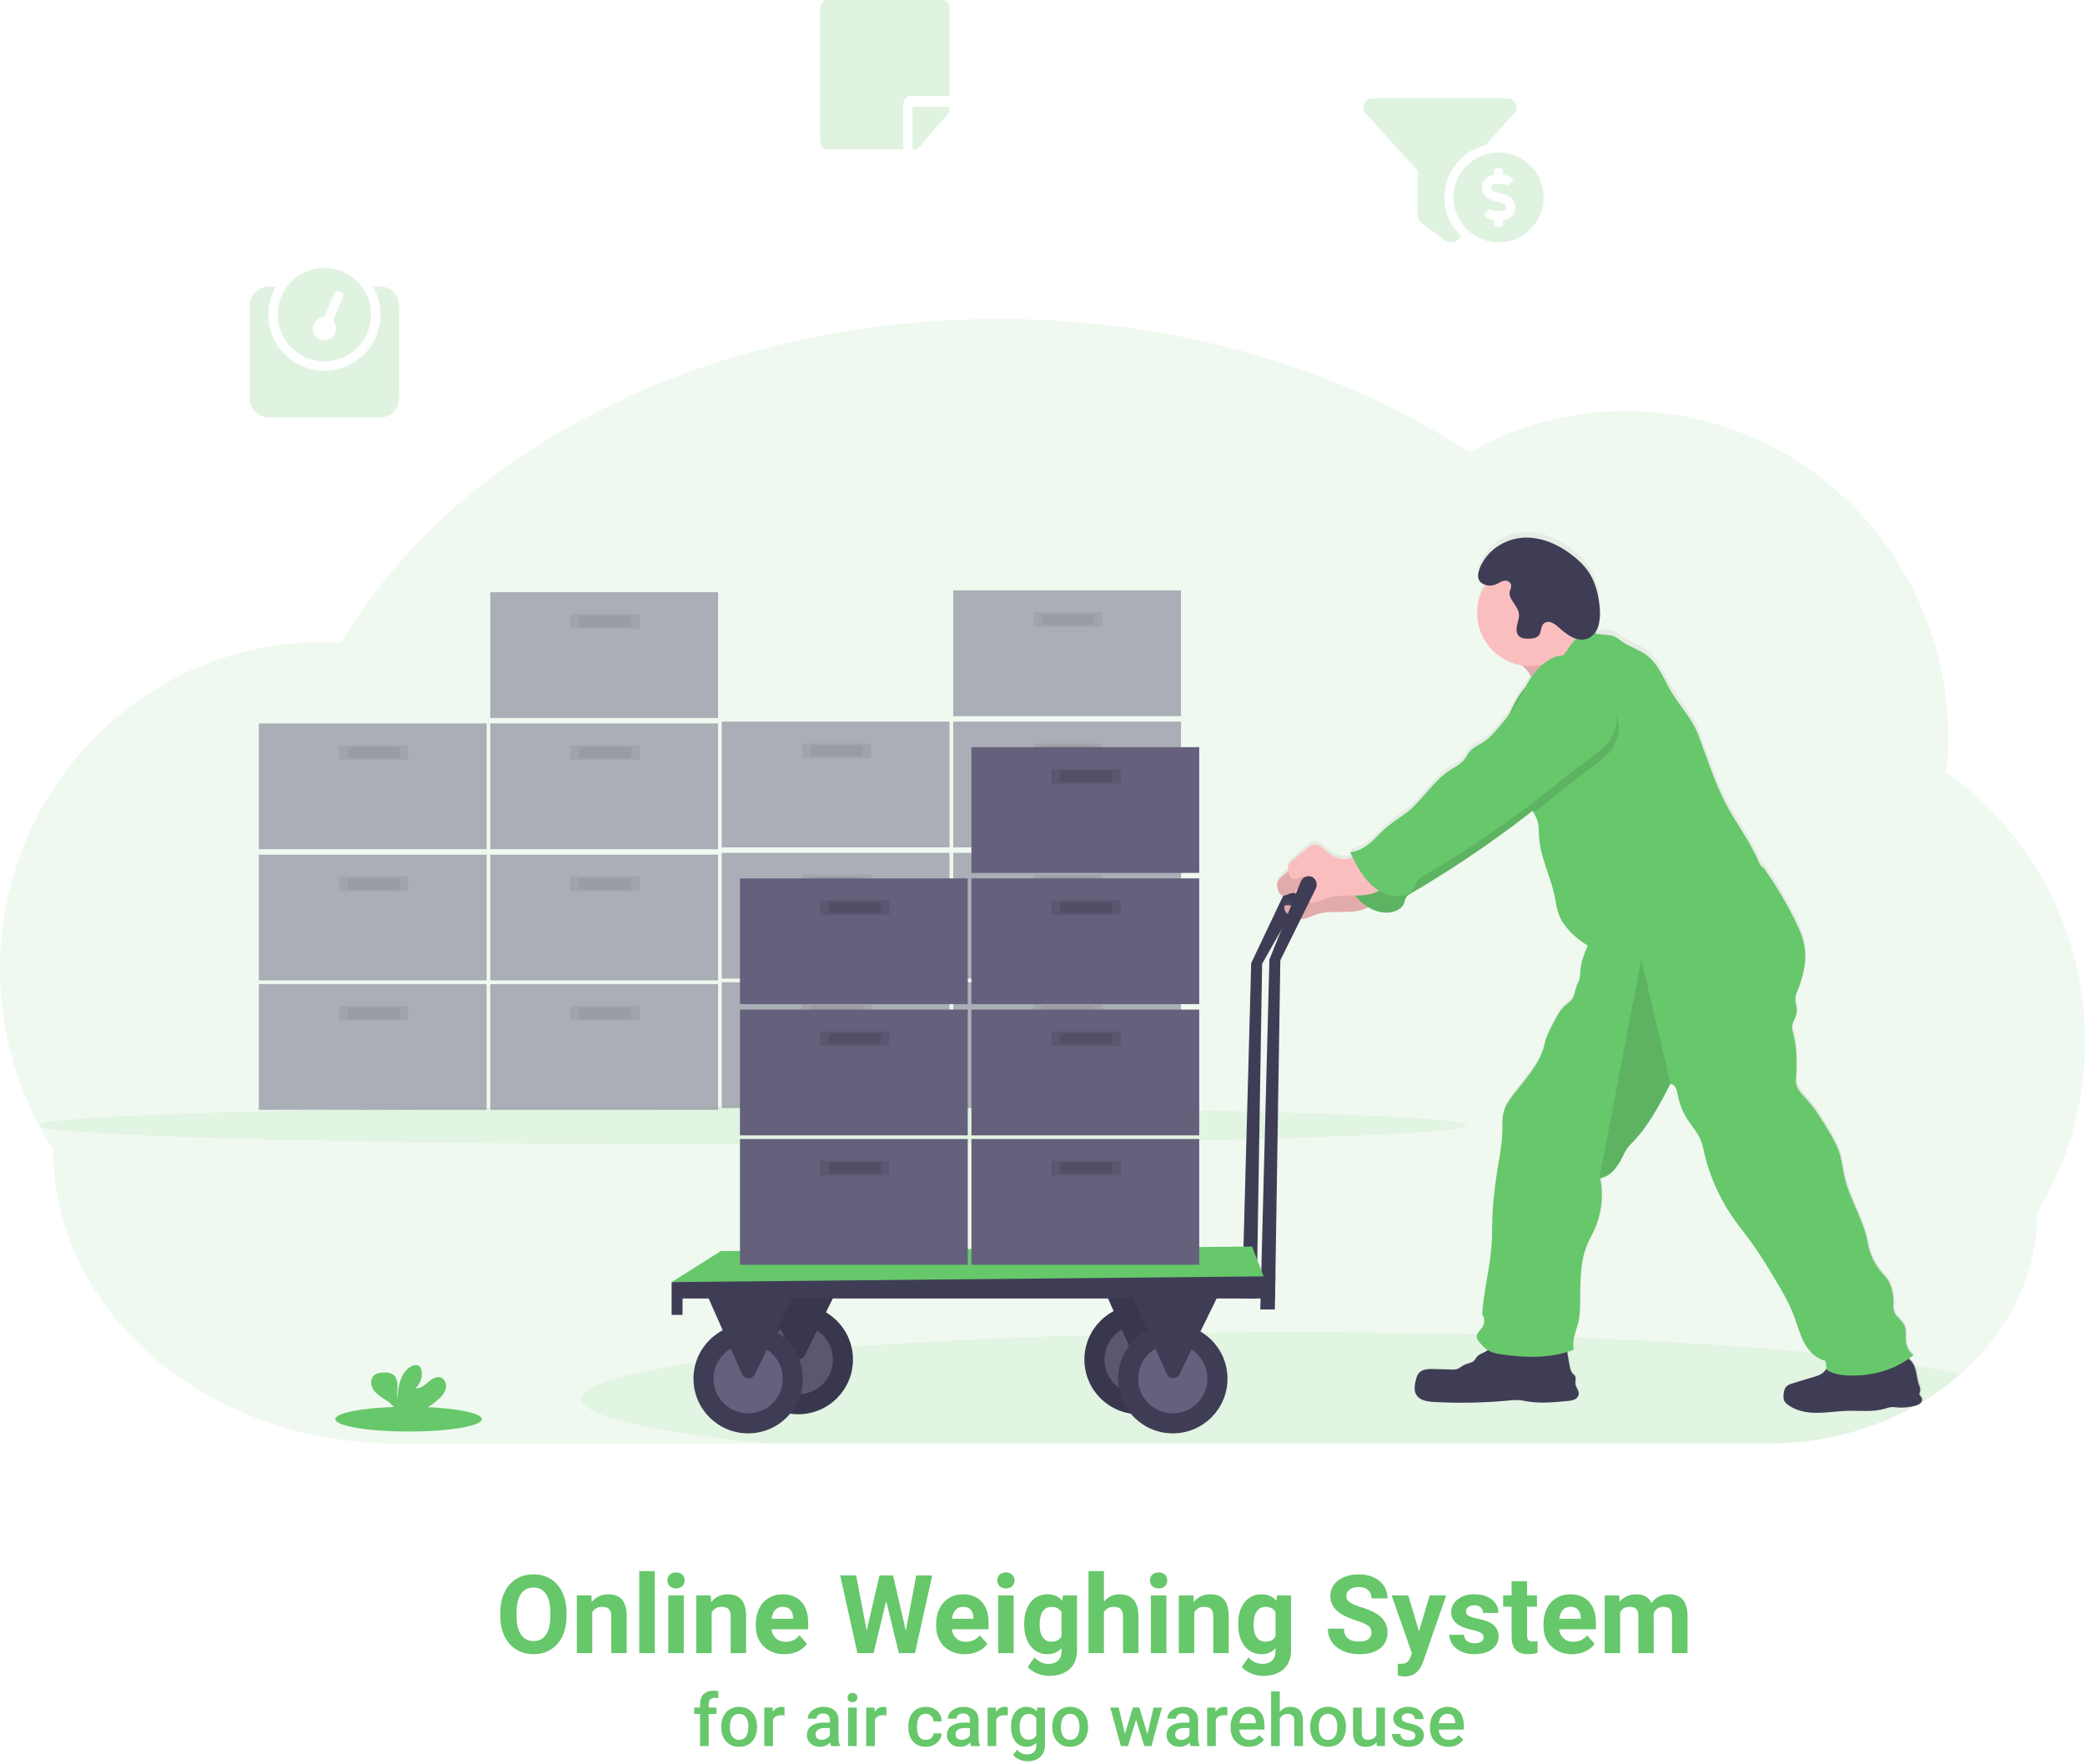 <svg width="1144" height="968" viewBox="0 0 1144 968" fill="none" xmlns="http://www.w3.org/2000/svg">
<path opacity="0.1" d="M1144 571.23C1144.06 604.326 1135.03 636.802 1117.88 665.11C1117.88 699.73 1101.74 731.11 1075.56 753.98C1069.01 759.707 1061.95 764.831 1054.48 769.29C1054.18 769.48 1053.87 769.66 1053.56 769.84C1053 770.17 1052.44 770.5 1051.87 770.84L1051.34 771.15C1026.56 784.961 998.63 792.133 970.26 791.97H217.17C165.24 791.97 118.23 773.89 84.17 744.67C50.11 715.45 29.12 675.01 29.12 630.41C10.048 601.041 -0.07 566.758 0 531.74C0 432.6 79.24 352.23 177 352.23C180.46 352.23 183.89 352.35 187.3 352.54C248.64 247.94 387 175 547.74 175C646.56 175 736.89 202.55 806.08 248.07C832.29 233.254 861.893 225.485 892 225.52C989.74 225.52 1069 305.89 1069 405.03C1068.99 411.303 1068.65 417.571 1068 423.81C1091.56 440.488 1110.76 462.588 1123.99 488.245C1137.22 513.902 1144.08 542.364 1144 571.23Z" fill="#67C76B"/>
<path opacity="0.1" d="M413 627.92C629.496 627.92 805 623.219 805 617.42C805 611.621 629.496 606.92 413 606.92C196.505 606.92 21 611.621 21 617.42C21 623.219 196.505 627.92 413 627.92Z" fill="#67C76B"/>
<g opacity="0.7">
<path opacity="0.7" d="M267 539.92H142V608.92H267V539.92Z" fill="#65617D"/>
<path opacity="0.1" d="M224 551.92H186V559.92H224V551.92Z" fill="black"/>
<path opacity="0.1" d="M219.25 552.92H190.75V558.92H219.25V552.92Z" fill="black"/>
<path opacity="0.7" d="M394 539.92H269V608.92H394V539.92Z" fill="#65617D"/>
<path opacity="0.1" d="M351 551.92H313V559.92H351V551.92Z" fill="black"/>
<path opacity="0.1" d="M346.25 552.92H317.75V558.92H346.25V552.92Z" fill="black"/>
<path opacity="0.7" d="M267 468.92H142V537.92H267V468.92Z" fill="#65617D"/>
<path opacity="0.1" d="M224 480.92H186V488.92H224V480.92Z" fill="black"/>
<path opacity="0.1" d="M219.25 481.92H190.75V487.92H219.25V481.92Z" fill="black"/>
<path opacity="0.7" d="M394 468.92H269V537.92H394V468.92Z" fill="#65617D"/>
<path opacity="0.1" d="M351 480.92H313V488.92H351V480.92Z" fill="black"/>
<path opacity="0.1" d="M346.25 481.92H317.75V487.92H346.25V481.92Z" fill="black"/>
<path opacity="0.7" d="M267 396.92H142V465.92H267V396.92Z" fill="#65617D"/>
<path opacity="0.1" d="M224 408.92H186V416.92H224V408.92Z" fill="black"/>
<path opacity="0.1" d="M219.25 409.92H190.75V415.92H219.25V409.92Z" fill="black"/>
<path opacity="0.7" d="M394 396.92H269V465.92H394V396.92Z" fill="#65617D"/>
<path opacity="0.1" d="M351 408.92H313V416.92H351V408.92Z" fill="black"/>
<path opacity="0.1" d="M346.25 409.92H317.75V415.92H346.25V409.92Z" fill="black"/>
<path opacity="0.7" d="M394 324.92H269V393.92H394V324.92Z" fill="#65617D"/>
<path opacity="0.1" d="M351 336.92H313V344.92H351V336.92Z" fill="black"/>
<path opacity="0.1" d="M346.25 337.92H317.75V343.92H346.25V337.92Z" fill="black"/>
</g>
<g opacity="0.7">
<path opacity="0.7" d="M521 538.92H396V607.92H521V538.92Z" fill="#65617D"/>
<path opacity="0.1" d="M478 550.92H440V558.92H478V550.92Z" fill="black"/>
<path opacity="0.1" d="M473.25 551.92H444.75V557.92H473.25V551.92Z" fill="black"/>
<path opacity="0.7" d="M648 538.92H523V607.92H648V538.92Z" fill="#65617D"/>
<path opacity="0.1" d="M605 550.92H567V558.92H605V550.92Z" fill="black"/>
<path opacity="0.1" d="M600.25 551.92H571.75V557.92H600.25V551.92Z" fill="black"/>
<path opacity="0.7" d="M521 467.92H396V536.92H521V467.92Z" fill="#65617D"/>
<path opacity="0.1" d="M478 479.92H440V487.92H478V479.92Z" fill="black"/>
<path opacity="0.1" d="M473.25 480.92H444.75V486.92H473.25V480.92Z" fill="black"/>
<path opacity="0.7" d="M648 467.92H523V536.92H648V467.92Z" fill="#65617D"/>
<path opacity="0.1" d="M605 479.92H567V487.92H605V479.92Z" fill="black"/>
<path opacity="0.1" d="M600.25 480.92H571.75V486.92H600.25V480.92Z" fill="black"/>
<path opacity="0.7" d="M521 395.92H396V464.92H521V395.92Z" fill="#65617D"/>
<path opacity="0.1" d="M478 407.92H440V415.92H478V407.92Z" fill="black"/>
<path opacity="0.1" d="M473.25 408.92H444.75V414.92H473.25V408.92Z" fill="black"/>
<path opacity="0.7" d="M648 395.92H523V464.92H648V395.92Z" fill="#65617D"/>
<path opacity="0.1" d="M605 407.92H567V415.92H605V407.92Z" fill="black"/>
<path opacity="0.1" d="M600.25 408.92H571.75V414.92H600.25V408.92Z" fill="black"/>
<path opacity="0.7" d="M648 323.92H523V392.92H648V323.92Z" fill="#65617D"/>
<path opacity="0.1" d="M605 335.92H567V343.92H605V335.92Z" fill="black"/>
<path opacity="0.1" d="M600.25 336.92H571.75V342.92H600.25V336.92Z" fill="black"/>
</g>
<path d="M224.19 785.42C246.398 785.42 264.4 782.376 264.4 778.62C264.4 774.864 246.398 771.82 224.19 771.82C201.983 771.82 183.98 774.864 183.98 778.62C183.98 782.376 201.983 785.42 224.19 785.42Z" fill="#67C76B"/>
<path d="M240.82 767.5C242.656 766.004 243.992 763.985 244.65 761.71C245.15 759.42 244.17 756.71 241.97 755.82C239.51 754.88 236.88 756.59 234.89 758.31C232.9 760.03 230.61 762 228.01 761.63C229.35 760.413 230.353 758.87 230.92 757.151C231.488 755.432 231.602 753.596 231.25 751.82C231.137 751.084 230.826 750.393 230.35 749.82C228.98 748.36 226.51 748.98 224.87 750.13C219.67 753.79 218.22 760.86 218.19 767.21C217.67 764.92 218.11 762.53 218.1 760.21C218.09 757.89 217.44 755.21 215.45 753.98C214.223 753.32 212.843 752.995 211.45 753.04C209.12 752.95 206.51 753.19 204.92 754.9C202.92 757.02 203.45 760.58 205.17 762.9C206.89 765.22 209.52 766.71 211.94 768.32C213.876 769.474 215.527 771.05 216.77 772.93C216.92 773.193 217.041 773.471 217.13 773.76H231.79C235.069 772.09 238.107 769.985 240.82 767.5Z" fill="#67C76B"/>
<path d="M717.36 482.67C717.278 481.913 717.007 481.188 716.572 480.562C716.137 479.937 715.552 479.43 714.87 479.09C714.296 478.845 713.679 478.719 713.055 478.718C712.431 478.717 711.814 478.841 711.239 479.084C710.664 479.326 710.144 479.682 709.71 480.13C709.275 480.578 708.935 481.108 708.71 481.69L686.5 528.42L681.5 712.42H689.5L692.5 528.83L716.94 485.57C717.382 484.672 717.529 483.657 717.36 482.67Z" fill="#3F3D56"/>
<path opacity="0.1" d="M1075.56 753.98C1069.01 759.707 1061.95 764.831 1054.48 769.29C1054.36 769.454 1054.23 769.608 1054.09 769.75C1053.3 770.423 1052.35 770.896 1051.34 771.13C1026.56 784.941 998.63 792.113 970.26 791.95H420.44C357.44 785.47 319 776.88 319 767.45C319 760.14 342.08 753.33 381.82 747.63C385.94 747.03 390.237 746.45 394.71 745.89C397.464 745.543 400.28 745.21 403.16 744.89L408.05 744.32C411.677 743.907 415.4 743.503 419.22 743.11H419.53L423.53 742.71C426.91 742.36 430.36 742.03 433.88 741.71L436.44 741.48L442.97 740.9C447.21 740.52 451.544 740.157 455.97 739.81C459.644 739.523 463.377 739.237 467.17 738.95C505.63 736.1 549.97 733.95 598.22 732.56L612 732.09L616.64 731.99L626.44 731.77L630.37 731.69L634.5 731.61L637.44 731.56L651.24 731.34L658.33 731.24H659.78C676.547 731.04 693.627 730.937 711.02 730.93C745.4 730.93 778.74 731.34 810.51 732.12C828.75 732.56 846.434 733.12 863.56 733.8H863.72C913.1 735.74 957.3 738.6 993.88 742.15L994.55 742.22C1003.94 743.13 1012.83 744.1 1021.17 745.1C1029.02 746.04 1036.39 747.03 1043.23 748.04C1045.6 748.39 1047.9 748.75 1050.14 749.1L1050.71 749.2C1060.19 750.73 1068.51 752.29 1075.56 753.98Z" fill="#67C76B"/>
<path d="M1054.48 769.29C1054.36 769.454 1054.23 769.608 1054.09 769.75C1053.3 770.423 1052.35 770.896 1051.34 771.13C1049.32 771.697 1047.24 772.033 1045.14 772.13H1044.51C1043.31 772.17 1042.11 772.13 1040.92 772.01C1040.05 771.884 1039.17 771.827 1038.29 771.84H1038.17C1036.89 772.02 1035.63 772.331 1034.42 772.77C1031.71 773.512 1028.93 773.908 1026.12 773.95H1025.12C1021.98 773.95 1018.8 773.84 1015.65 773.86C1015.14 773.86 1014.65 773.86 1014.12 773.86C1008.72 774 1003.35 774.86 997.95 774.95H996.22C990.93 774.82 985.52 773.69 981.31 770.49C980.461 769.929 979.772 769.157 979.31 768.25C978.952 767.293 978.832 766.264 978.96 765.25C979.06 763.44 979.41 761.47 980.77 760.25C981.625 759.595 982.605 759.121 983.65 758.86C985.48 758.27 987.32 757.7 989.15 757.13C990.98 756.56 993.07 755.95 995.04 755.37L995.42 755.25L996.52 754.92L997.23 754.68C998.091 754.404 998.917 754.028 999.69 753.56C1000.71 752.915 1001.57 752.05 1002.22 751.03C1002.33 750.85 1002.45 750.66 1002.55 750.47C1002.65 750.28 1002.55 750.16 1002.48 750C1002.31 748.75 1002.18 747.47 1001.96 746.25C999.146 745.598 996.58 744.146 994.57 742.07C992.844 740.359 991.39 738.392 990.26 736.24C987.77 731.56 986.49 726.33 984.63 721.36C981.78 713.8 977.63 706.82 973.45 699.9C969.63 693.52 965.79 687.12 961.45 681.09C958.56 677.09 955.45 673.28 952.59 669.27C944.5 658.081 938.696 645.405 935.51 631.97C935.023 629.392 934.331 626.858 933.44 624.39C931.72 620.19 928.57 616.77 926.13 612.93C923.507 608.791 921.711 604.183 920.84 599.36C920.34 596.62 919.5 593.66 916.77 593.36L916.48 593.93C910.82 604.93 905.01 616.13 896.48 625.11C895.116 626.43 893.868 627.865 892.75 629.4C891.854 630.888 891.052 632.431 890.35 634.02C889 636.873 887.208 639.496 885.04 641.79C884.395 642.442 883.693 643.035 882.94 643.56C881.941 644.286 880.83 644.844 879.65 645.21C879.186 645.352 878.711 645.459 878.23 645.53C878.23 645.65 878.28 645.76 878.29 645.88C878.3 646 878.35 646.14 878.37 646.27C879.842 654.271 879.211 662.516 876.54 670.2C876.47 670.44 876.39 670.67 876.3 670.91C875.887 672.03 875.437 673.13 874.95 674.21C873.73 676.86 872.28 679.4 871.14 682.09C870.95 682.55 870.76 683.01 870.59 683.47C866.59 694.18 867.59 706.14 867.07 717.65C867.025 720.167 866.726 722.673 866.18 725.13C865.5 727.9 864.41 730.76 863.81 733.62C863.263 735.764 863.219 738.006 863.68 740.17L863.44 740.26C862.37 740.66 861.28 741.02 860.19 741.36V741.51C860.58 743.75 860.96 745.99 861.35 748.22C861.68 750.14 862.07 752.22 863.41 753.58C863.775 753.88 864.11 754.215 864.41 754.58C865.2 755.82 864.5 757.46 864.65 758.93C864.87 761.01 866.79 762.78 866.49 764.85C866.355 765.469 866.072 766.045 865.664 766.529C865.256 767.014 864.737 767.391 864.15 767.63C863.658 767.853 863.141 768.018 862.61 768.12L862.28 768.19C861.68 768.3 861.08 768.36 860.48 768.42C853.03 769.16 845.48 769.9 838.1 768.64C836.64 768.39 835.19 768.06 833.71 767.94C831.841 767.857 829.967 767.934 828.11 768.17C814.42 769.466 800.651 769.734 786.92 768.97C783.35 768.77 779.25 768.19 777.36 765.14C775.79 762.61 776.36 759.34 777.15 756.45C777.377 755.387 777.786 754.372 778.36 753.45C778.425 753.35 778.499 753.256 778.58 753.17C780.42 750.88 783.88 750.74 786.86 750.83L796.6 751.12C797.559 751.198 798.525 751.124 799.46 750.9C801.04 750.44 802.24 749.18 803.72 748.47C805.58 747.58 807.92 747.47 809.26 745.95L809.43 745.73C809.667 745.408 809.887 745.074 810.09 744.73C810.09 744.66 810.18 744.59 810.23 744.52C810.267 744.458 810.307 744.398 810.35 744.34C811.58 742.72 813.73 742.18 815.48 741.15C815.745 740.995 815.996 740.818 816.23 740.62L816.43 740.44C814.546 739.096 812.903 737.442 811.57 735.55C811.056 734.997 810.676 734.333 810.46 733.61C810.338 733.067 810.38 732.499 810.58 731.98C810.623 731.852 810.677 731.729 810.74 731.61L810.79 731.51C811.47 730.17 812.87 728.96 813.64 727.59C813.67 727.547 813.693 727.499 813.71 727.45C814.77 725.45 814.98 722.35 813.41 720.74C814.21 707.57 817.83 694.74 818.63 681.53C818.95 676.3 818.82 671.05 819.06 665.8C819.3 660.55 819.86 655.46 820.45 650.31C821.77 638.54 824.97 627.01 824.52 615.19C824.482 614.088 824.529 612.985 824.66 611.89C824.656 611.81 824.656 611.73 824.66 611.65C824.981 609.228 825.736 606.884 826.89 604.73C828.34 602.296 829.982 599.982 831.8 597.81C837.95 589.81 845.34 581.81 847.53 571.97C848.66 566.89 851.16 562.24 853.65 557.67C855.12 554.95 856.65 552.16 859 550.16C860.273 549.279 861.455 548.274 862.53 547.16C864.17 545.04 864.23 542.11 865.2 539.59C865.7 538.28 866.47 537.08 866.85 535.73C866.85 535.59 866.92 535.46 866.95 535.32C867.172 533.958 867.289 532.58 867.3 531.2C867.3 530.8 867.36 530.41 867.41 530.02C867.995 526.067 869.143 522.217 870.82 518.59C871.03 518.13 871.23 517.66 871.43 517.2C866.816 514.508 862.747 510.978 859.43 506.79C858.306 505.435 857.33 503.963 856.52 502.4C854.46 498.31 853.99 493.65 853.02 489.17C850.7 478.49 845.39 468.43 844.65 457.51C844.43 454.18 844.65 450.74 843.49 447.59C843.171 446.738 842.793 445.91 842.36 445.11C842.18 444.77 842.01 444.43 841.83 444.11L841.63 443.73L841.12 442.73L840.3 443.37C819.842 459.389 798.364 474.06 776 487.29L774.08 488.43C773.081 488.912 772.21 489.625 771.54 490.51C771.46 490.64 771.39 490.77 771.32 490.9C770.86 491.85 770.74 492.9 770.32 493.9C769.42 496.19 767.11 497.65 764.75 498.33C760.481 499.428 755.952 498.844 752.1 496.7C751.61 496.45 751.1 496.19 750.66 495.9C749.491 496.548 748.258 497.074 746.98 497.47C742.98 498.63 738.79 498.58 734.65 498.57C730.51 498.56 726.28 498.57 722.36 499.93C719.74 500.82 717.2 502.29 714.48 502.43C714.167 502.45 713.853 502.45 713.54 502.43C711.99 502.252 710.481 501.809 709.08 501.12L708.26 500.75C707.836 500.549 707.422 500.325 707.02 500.08C706.583 499.81 706.177 499.491 705.81 499.13C705.281 498.599 704.896 497.941 704.69 497.22C704.555 496.699 704.555 496.151 704.69 495.63C704.729 495.396 704.85 495.183 705.03 495.03C705.209 494.924 705.413 494.872 705.62 494.88C706.767 494.868 707.912 494.965 709.04 495.17C709.703 495.261 710.372 495.298 711.04 495.28H711.4C711.99 495.217 712.56 495.033 713.076 494.741C713.592 494.448 714.043 494.053 714.4 493.58C714.51 493.434 714.598 493.272 714.66 493.1C714.781 492.819 714.843 492.516 714.84 492.21C714.846 492.133 714.846 492.057 714.84 491.98C714.42 491.79 714 491.6 713.6 491.37C713.39 491.26 713.19 491.14 712.99 491.02L712.87 490.94C712.511 490.696 712.176 490.418 711.87 490.11C711.676 489.917 711.505 489.703 711.36 489.47C711.095 489.108 710.895 488.702 710.77 488.27C709.946 488.098 709.093 488.122 708.28 488.34C707.19 488.64 706.09 489.28 705.01 489.5C704.465 489.637 703.892 489.613 703.36 489.43C701.8 488.87 701.25 486.97 700.92 485.34C700.86 485.03 700.79 484.71 700.74 484.39C700.625 483.775 700.625 483.145 700.74 482.53C701.224 481.133 702.147 479.93 703.37 479.1L706.65 476.35L706.89 476.15C706.89 475.88 706.78 475.61 706.74 475.34C706.625 474.722 706.625 474.088 706.74 473.47C707.224 472.075 708.147 470.875 709.37 470.05L716.63 463.94C717.99 462.8 719.47 461.6 721.24 461.48C723.87 461.3 725.97 463.48 727.94 465.23C730.42 467.43 733.43 469.23 736.74 469.45C738.316 469.522 739.892 469.305 741.39 468.81L742.24 468.53C742.06 468.16 741.88 467.79 741.71 467.42C741.42 466.81 741.13 466.19 740.85 465.57C745.11 465.3 748.98 462.96 752.21 460.16C755.44 457.36 758.21 454.05 761.47 451.3C764.99 448.3 769.03 446.07 772.6 443.18C780.9 436.45 786.41 426.56 795.29 420.63C798.37 418.56 801.93 416.91 804.03 413.83C804.68 412.83 805.17 411.83 805.84 410.83C807.97 407.83 811.62 406.45 814.63 404.37C817.64 402.29 820.26 399.24 822.71 396.31C824.45 394.22 826.2 392.13 827.86 389.98C829.39 387.13 830.68 384.15 832.28 381.34C833.638 378.966 835.222 376.729 837.01 374.66C837.42 373.86 837.84 373.06 838.29 372.28C838.74 371.5 839.07 370.97 839.49 370.28C839.78 369.83 840.08 369.4 840.39 368.96C839.48 367.35 838.61 365.96 838.2 365.35L838 365.08C837.118 364.14 836.176 363.259 835.18 362.44C834.135 362.282 833.1 362.061 832.08 361.78C825.909 360.089 820.464 356.415 816.587 351.324C812.709 346.234 810.612 340.009 810.62 333.61C810.615 333.58 810.615 333.55 810.62 333.52C810.624 328.937 811.714 324.42 813.8 320.34C814.22 319.52 814.67 318.73 815.16 317.96C814.703 317.816 814.259 317.635 813.83 317.42C813.101 317.06 812.464 316.537 811.97 315.89C811.563 315.314 811.299 314.649 811.2 313.95C811.031 312.302 811.279 310.638 811.92 309.11C812.193 308.375 812.504 307.654 812.85 306.95C812.878 306.909 812.901 306.865 812.92 306.82C817.39 297.82 826.92 292.29 836.44 291.9C846.71 291.49 856.71 296.31 864.81 303.21C867.227 305.193 869.39 307.467 871.25 309.98C875.48 315.86 877.39 323.38 877.95 330.83C878.161 333.134 878.12 335.454 877.83 337.75C877.724 338.568 877.557 339.377 877.33 340.17C877.2 340.64 877.03 341.11 876.85 341.58C876.67 342.05 876.56 342.26 876.4 342.58V342.63C876.25 342.95 876.08 343.25 875.91 343.55L875.82 343.68L875.69 343.89C875.77 344.08 875.86 344.28 875.95 344.47C876.04 344.66 876.12 344.84 876.22 345.02H876.34C878.34 345.18 880.19 345.46 882.23 345.62C883.19 345.666 884.142 345.813 885.07 346.06C887.07 346.66 888.58 348.12 890.26 349.3C894.42 352.24 899.54 353.61 903.63 356.65C909.63 361.13 912.63 368.53 916.27 375.16C921.07 384.04 928.89 391.6 932.34 401.1C933.9 405.413 935.467 409.72 937.04 414.02C940.11 422.45 943.18 430.92 947.35 438.87C953.15 449.93 961 459.87 965.65 471.49C966.112 472.655 966.978 473.613 968.09 474.19C974.427 483.137 980.06 492.562 984.94 502.38C987.51 507.57 989.94 512.96 990.69 518.71C991.276 523.83 990.851 529.014 989.44 533.97C988.643 536.914 987.664 539.806 986.51 542.63C986.061 543.619 985.725 544.655 985.51 545.72C985.51 545.83 985.51 545.94 985.51 546.05C985.31 547.97 986.04 549.87 986.24 551.79C986.408 553.336 986.234 554.899 985.73 556.37C985.65 556.6 985.56 556.83 985.47 557.06C984.85 558.229 984.325 559.447 983.9 560.7C983.864 560.852 983.837 561.005 983.82 561.16C983.49 563.33 984.35 565.52 984.82 567.69C986.58 575.53 986.26 583.69 985.82 591.69C985.59 595.69 988.82 598.9 991.52 601.85C996.52 607.38 1000.43 613.85 1004.2 620.29C1006.26 623.559 1007.99 627.023 1009.37 630.63C1010.8 634.75 1011.37 639.11 1012.16 643.38C1014.71 656.58 1023.04 668.24 1025.3 681.47C1026.35 687.529 1029.02 693.189 1033.03 697.85C1034.24 699.098 1035.35 700.435 1036.36 701.85C1037.06 702.977 1037.61 704.186 1038.01 705.45C1038.99 708.391 1039.46 711.48 1039.38 714.58C1039.22 716.064 1039.31 717.563 1039.63 719.02C1040.57 722.09 1043.93 723.78 1045.32 726.67C1046.71 729.56 1045.75 733.26 1046.32 736.54C1046.77 739.185 1048.2 741.563 1050.32 743.2C1049.52 743.9 1048.68 744.54 1047.82 745.2C1048.62 745.818 1049.31 746.553 1049.89 747.38C1050.28 747.934 1050.62 748.527 1050.89 749.15C1052.21 752.22 1052.25 755.87 1053.33 759.15C1053.79 760.51 1054.44 761.95 1054.04 763.33C1053.87 763.725 1053.75 764.143 1053.7 764.57C1053.7 765.47 1054.64 766.06 1055 766.88C1055.13 767.292 1055.15 767.731 1055.06 768.154C1054.97 768.577 1054.77 768.969 1054.48 769.29Z" fill="url(#paint0_linear)"/>
<path d="M842.84 379.29C848.96 377.64 854.41 374.19 859.75 370.78L878.36 358.93C873.31 358.53 868.95 354.93 866.36 350.57C863.77 346.21 862.7 341.14 861.82 336.16C853.82 339.28 846.89 344.57 840.43 350.16C837.87 352.37 832.43 355.71 831.64 359.16C830.85 362.61 835.89 365.41 837.84 367.72C838.51 368.49 844.82 378.74 842.84 379.29Z" fill="#FBBEBE"/>
<path opacity="0.1" d="M842.84 379.29C848.96 377.64 854.41 374.19 859.75 370.78L878.36 358.93C873.31 358.53 868.95 354.93 866.36 350.57C863.77 346.21 862.7 341.14 861.82 336.16C853.82 339.28 846.89 344.57 840.43 350.16C837.87 352.37 832.43 355.71 831.64 359.16C830.85 362.61 835.89 365.41 837.84 367.72C838.51 368.49 844.82 378.74 842.84 379.29Z" fill="black"/>
<path d="M741.15 477.17C737.87 478.85 734.38 480.57 730.71 480.33C727.41 480.12 724.4 478.33 721.92 476.14C719.92 474.4 717.86 472.23 715.23 472.41C713.47 472.53 711.99 473.72 710.63 474.85L703.38 480.92C702.16 481.74 701.238 482.933 700.75 484.32C700.607 485.261 700.665 486.223 700.92 487.14C701.25 488.76 701.8 490.65 703.36 491.2C704.92 491.75 706.62 490.57 708.27 490.12C709.278 489.862 710.337 489.882 711.335 490.175C712.333 490.469 713.233 491.027 713.94 491.79C714.53 492.369 714.886 493.145 714.94 493.97C714.94 495.78 712.94 496.97 711.1 497.06C709.26 497.15 707.5 496.55 705.68 496.66C705.57 496.646 705.459 496.654 705.352 496.684C705.246 496.714 705.146 496.765 705.059 496.834C704.973 496.903 704.901 496.989 704.848 497.086C704.795 497.183 704.761 497.29 704.75 497.4C704.637 498.032 704.685 498.682 704.89 499.29C705.094 499.898 705.449 500.445 705.92 500.88C706.87 501.747 707.977 502.426 709.18 502.88C710.579 503.572 712.089 504.012 713.64 504.18C716.71 504.38 719.53 502.68 722.44 501.69C726.36 500.37 730.58 500.33 734.72 500.34C738.86 500.35 743.06 500.41 747.03 499.25C751 498.09 754.77 495.52 756.32 491.69C756.503 491.333 756.563 490.925 756.49 490.53C756.336 490.109 756.039 489.755 755.65 489.53C750.07 485.4 747.81 480.38 741.53 477.41L741.15 477.17Z" fill="#FBBEBE"/>
<path opacity="0.1" d="M741.15 477.17C737.87 478.85 734.38 480.57 730.71 480.33C727.41 480.12 724.4 478.33 721.92 476.14C719.92 474.4 717.86 472.23 715.23 472.41C713.47 472.53 711.99 473.72 710.63 474.85L703.38 480.92C702.16 481.74 701.238 482.933 700.75 484.32C700.607 485.261 700.665 486.223 700.92 487.14C701.25 488.76 701.8 490.65 703.36 491.2C704.92 491.75 706.62 490.57 708.27 490.12C709.278 489.862 710.337 489.882 711.335 490.175C712.333 490.469 713.233 491.027 713.94 491.79C714.53 492.369 714.886 493.145 714.94 493.97C714.94 495.78 712.94 496.97 711.1 497.06C709.26 497.15 707.5 496.55 705.68 496.66C705.57 496.646 705.459 496.654 705.352 496.684C705.246 496.714 705.146 496.765 705.059 496.834C704.973 496.903 704.901 496.989 704.848 497.086C704.795 497.183 704.761 497.29 704.75 497.4C704.637 498.032 704.685 498.682 704.89 499.29C705.094 499.898 705.449 500.445 705.92 500.88C706.87 501.747 707.977 502.426 709.18 502.88C710.579 503.572 712.089 504.012 713.64 504.18C716.71 504.38 719.53 502.68 722.44 501.69C726.36 500.37 730.58 500.33 734.72 500.34C738.86 500.35 743.06 500.41 747.03 499.25C751 498.09 754.77 495.52 756.32 491.69C756.503 491.333 756.563 490.925 756.49 490.53C756.336 490.109 756.039 489.755 755.65 489.53C750.07 485.4 747.81 480.38 741.53 477.41L741.15 477.17Z" fill="black"/>
<path d="M858.25 370.52C856.699 369.519 854.938 368.887 853.104 368.674C851.269 368.46 849.41 368.671 847.67 369.29C844.187 370.545 841.06 372.628 838.56 375.36C836.065 377.905 833.904 380.758 832.13 383.85C830.43 386.85 829.13 389.99 827.43 392.98C824.43 398.33 820.51 403.05 816.57 407.73C814.12 410.64 811.64 413.59 808.5 415.73C805.36 417.87 801.85 419.18 799.72 422.15C799.05 423.09 798.57 424.15 797.91 425.1C795.82 428.16 792.27 429.8 789.18 431.85C780.32 437.75 774.81 447.57 766.53 454.26C762.96 457.14 758.93 459.4 755.42 462.34C752.15 465.07 749.42 468.34 746.16 471.14C742.9 473.94 739.07 476.25 734.82 476.51C737.66 482.84 741.05 489.05 745.92 493.98C750.79 498.91 758.09 502.06 764.74 500.13C767.1 499.45 769.41 498.01 770.31 495.73C770.594 494.558 770.989 493.416 771.49 492.32C772.159 491.44 773.026 490.731 774.02 490.25C800.715 474.667 826.162 457.038 850.13 437.52C856.56 432.28 862.94 427.59 869.54 422.52C871.907 420.842 874.095 418.925 876.07 416.8C878.823 413.513 880.542 409.486 881.012 405.224C881.482 400.963 880.681 396.658 878.71 392.85C876.941 389.937 874.913 387.189 872.65 384.64C868.535 379.282 863.688 374.529 858.25 370.52Z" fill="#67C76B"/>
<path opacity="0.1" d="M858.25 370.52C856.699 369.519 854.938 368.887 853.104 368.674C851.269 368.46 849.41 368.671 847.67 369.29C844.187 370.545 841.06 372.628 838.56 375.36C836.065 377.905 833.904 380.758 832.13 383.85C830.43 386.85 829.13 389.99 827.43 392.98C824.43 398.33 820.51 403.05 816.57 407.73C814.12 410.64 811.64 413.59 808.5 415.73C805.36 417.87 801.85 419.18 799.72 422.15C799.05 423.09 798.57 424.15 797.91 425.1C795.82 428.16 792.27 429.8 789.18 431.85C780.32 437.75 774.81 447.57 766.53 454.26C762.96 457.14 758.93 459.4 755.42 462.34C752.15 465.07 749.42 468.34 746.16 471.14C742.9 473.94 739.07 476.25 734.82 476.51C737.66 482.84 741.05 489.05 745.92 493.98C750.79 498.91 758.09 502.06 764.74 500.13C767.1 499.45 769.41 498.01 770.31 495.73C770.594 494.558 770.989 493.416 771.49 492.32C772.159 491.44 773.026 490.731 774.02 490.25C800.715 474.667 826.162 457.038 850.13 437.52C856.56 432.28 862.94 427.59 869.54 422.52C871.907 420.842 874.095 418.925 876.07 416.8C878.823 413.513 880.542 409.486 881.012 405.224C881.482 400.963 880.681 396.658 878.71 392.85C876.941 389.937 874.913 387.189 872.65 384.64C868.535 379.282 863.688 374.529 858.25 370.52Z" fill="black"/>
<path d="M815.28 741.49C813.53 742.49 811.38 743.05 810.15 744.67C809.75 745.19 809.48 745.8 809.05 746.3C807.72 747.86 805.36 747.93 803.51 748.82C802.03 749.52 800.83 750.82 799.26 751.23C798.321 751.453 797.353 751.527 796.39 751.45L786.67 751.16C783.59 751.07 779.98 751.23 778.19 753.74C777.609 754.66 777.196 755.676 776.97 756.74C776.22 759.61 775.61 762.86 777.18 765.38C779.06 768.38 783.18 768.99 786.73 769.19C800.444 769.949 814.196 769.681 827.87 768.39C829.72 768.154 831.587 768.077 833.45 768.16C834.93 768.28 836.38 768.61 837.84 768.86C845.21 770.11 852.75 769.38 860.19 768.64C861.448 768.579 862.687 768.316 863.86 767.86C864.444 767.622 864.961 767.245 865.367 766.763C865.773 766.28 866.056 765.706 866.19 765.09C866.5 763.03 864.57 761.28 864.36 759.21C864.21 757.75 864.91 756.12 864.11 754.88C863.811 754.515 863.476 754.18 863.11 753.88C861.77 752.49 861.38 750.46 861.05 748.56L859.3 738.29C859.251 737.566 858.955 736.881 858.46 736.35C858.093 736.085 857.668 735.91 857.22 735.84C849.6 734.12 841.79 735.69 834.22 736.65C830.325 737.221 826.384 737.419 822.45 737.24C820.75 737.13 820.09 736.93 818.82 738.04C817.55 739.15 816.87 740.56 815.28 741.49Z" fill="#3F3D56"/>
<path d="M999.29 753.85C997.953 754.598 996.52 755.16 995.03 755.52C991.104 756.667 987.184 757.863 983.27 759.11C982.229 759.368 981.252 759.838 980.4 760.49C979.04 761.69 978.69 763.65 978.59 765.49C978.461 766.504 978.581 767.534 978.94 768.49C979.409 769.387 980.097 770.151 980.94 770.71C985.42 774.1 991.27 775.15 996.89 775.15C1002.51 775.15 1008.09 774.2 1013.71 774.05C1020.5 773.87 1027.47 774.83 1034 772.93C1035.25 772.469 1036.54 772.154 1037.86 771.99C1038.74 771.977 1039.61 772.033 1040.48 772.16C1043.98 772.506 1047.52 772.184 1050.9 771.21C1051.92 770.985 1052.87 770.514 1053.66 769.84C1054.05 769.499 1054.33 769.048 1054.47 768.545C1054.6 768.041 1054.58 767.51 1054.4 767.02C1054.04 766.21 1053.12 765.62 1053.11 764.73C1053.16 764.303 1053.27 763.885 1053.44 763.49C1053.85 762.12 1053.19 760.69 1052.73 759.34C1051.44 755.48 1051.65 751.04 1049.34 747.69C1047.03 744.34 1042.79 742.96 1038.76 742.43C1035.48 741.967 1032.15 742.062 1028.91 742.71C1025.26 743.49 1021.85 745.12 1018.27 746.16C1014.12 747.355 1009.78 747.765 1005.47 747.37C1002.61 747.13 1003.59 747.58 1002.62 749.98C1001.93 751.58 1000.77 752.931 999.29 753.85Z" fill="#3F3D56"/>
<path d="M839.5 365.42C855.517 365.42 868.5 352.436 868.5 336.42C868.5 320.404 855.517 307.42 839.5 307.42C823.484 307.42 810.5 320.404 810.5 336.42C810.5 352.436 823.484 365.42 839.5 365.42Z" fill="#FBBEBE"/>
<path d="M1049.74 743.48C1040.74 751.21 1028.59 754.59 1016.74 754.71C1011.74 754.76 1006.55 754.22 1002.29 751.63C1001.99 749.99 1001.87 748.22 1001.57 746.58C996.4 745.5 992.39 741.29 989.89 736.63C987.39 731.97 986.12 726.79 984.26 721.85C981.42 714.33 977.26 707.4 973.1 700.52C969.28 694.18 965.45 687.82 961.1 681.83C958.22 677.83 955.1 674.07 952.25 670.08C944.176 658.973 938.381 646.378 935.2 633.02C934.714 630.458 934.022 627.94 933.13 625.49C931.41 621.31 928.26 617.91 925.83 614.1C923.21 609.988 921.413 605.407 920.54 600.61C920.05 597.89 919.21 594.95 916.48 594.67C910.74 605.82 904.89 617.15 896.21 626.22C894.846 627.529 893.598 628.955 892.48 630.48C891.584 631.961 890.782 633.497 890.08 635.08C888.734 637.918 886.945 640.524 884.78 642.8C882.966 644.741 880.574 646.045 877.96 646.52C879.888 656.129 878.741 666.1 874.68 675.02C873.47 677.66 872.02 680.18 870.88 682.85C866.22 693.85 867.3 706.26 866.81 718.19C866.768 720.69 866.473 723.179 865.93 725.62C864.72 730.5 862.22 735.69 863.43 740.57C850.89 745.36 836.96 745.06 823.68 743.04C821.083 742.802 818.561 742.037 816.27 740.79C814.387 739.457 812.744 737.813 811.41 735.93C810.896 735.381 810.516 734.72 810.3 734C809.78 731.72 812.3 730 813.47 728C814.64 726 814.85 722.83 813.24 721.19C814.04 708.1 817.66 695.32 818.46 682.19C818.78 676.99 818.65 671.77 818.89 666.56C819.13 661.35 819.69 656.28 820.27 651.16C821.59 639.47 824.79 628.01 824.34 616.26C824.203 612.644 825.035 609.057 826.75 605.87C828.196 603.449 829.835 601.148 831.65 598.99C837.79 591.06 845.17 583.11 847.36 573.32C848.49 568.27 850.99 563.65 853.47 559.11C854.94 556.4 856.47 553.63 858.81 551.64C860.083 550.759 861.266 549.754 862.34 548.64C863.98 546.53 864.04 543.64 865.01 541.12C865.51 539.82 866.28 538.62 866.65 537.28C866.955 535.8 867.106 534.291 867.1 532.78C867.42 527.94 869.28 523.26 871.24 518.83C866.631 516.161 862.561 512.654 859.24 508.49C858.125 507.138 857.153 505.673 856.34 504.12C854.28 500.06 853.81 495.43 852.84 490.98C850.53 480.36 845.22 470.37 844.48 459.52C844.26 456.21 844.48 452.79 843.33 449.66C842.8 448.335 842.178 447.049 841.47 445.81C840.773 444.593 840.242 443.288 839.89 441.93C839.25 438.98 840.13 435.93 839.89 432.93C839.65 430.28 838.52 427.8 837.96 425.21C837.389 421.84 837.291 418.407 837.67 415.01C837.92 411.01 838.79 406.88 838.45 402.93C837.899 396.394 838.732 389.815 840.894 383.622C843.057 377.43 846.5 371.762 851 366.99L851.23 366.76C853.14 364.76 855.23 362.99 856.95 360.87C859.29 358.03 860.95 354.69 863.42 351.93C864.5 350.7 865.72 349.6 866.79 348.36C867.772 347.059 868.859 345.842 870.04 344.72C870.638 344.165 871.362 343.765 872.15 343.554C872.938 343.343 873.765 343.328 874.56 343.51C874.761 345.001 875.228 346.444 875.94 347.77C878.02 347.93 879.87 348.22 881.94 348.38C882.9 348.426 883.852 348.573 884.78 348.82C886.73 349.41 888.29 350.82 889.96 352.03C894.12 354.96 899.23 356.32 903.32 359.34C909.32 363.79 912.32 371.14 915.94 377.73C920.73 386.56 928.54 394.07 931.94 403.51L936.63 416.35C939.7 424.73 942.77 433.14 946.93 441.04C952.72 452.04 960.56 461.95 965.21 473.46C965.675 474.614 966.537 475.565 967.64 476.14C973.972 485.02 979.599 494.382 984.47 504.14C987.04 509.3 989.47 514.66 990.21 520.37C991.3 528.44 989.1 536.6 986.04 544.14C985.546 545.22 985.209 546.365 985.04 547.54C984.84 549.45 985.57 551.33 985.77 553.24C985.963 555.024 985.698 556.827 985 558.48C984.379 559.642 983.853 560.852 983.43 562.1C982.89 564.4 983.85 566.74 984.37 569.04C986.13 576.83 985.81 584.9 985.37 592.88C985.14 596.88 988.37 600.05 991.06 602.98C996.06 608.47 999.96 614.89 1003.73 621.3C1005.78 624.551 1007.51 627.994 1008.89 631.58C1010.32 635.67 1010.89 640 1011.68 644.25C1014.22 657.36 1022.54 668.95 1024.8 682.1C1025.85 688.124 1028.52 693.749 1032.52 698.37C1033.73 699.62 1034.84 700.957 1035.85 702.37C1036.54 703.492 1037.09 704.694 1037.49 705.95C1038.47 708.87 1038.94 711.94 1038.86 715.02C1038.7 716.494 1038.79 717.984 1039.11 719.43C1040.05 722.48 1043.41 724.16 1044.79 727.03C1046.17 729.9 1045.22 733.58 1045.79 736.84C1046.22 739.473 1047.63 741.845 1049.74 743.48Z" fill="#67C76B"/>
<path d="M747.15 468.17C743.87 469.85 740.38 471.57 736.71 471.33C733.41 471.12 730.4 469.33 727.92 467.14C725.92 465.4 723.86 463.23 721.23 463.41C719.47 463.53 717.99 464.72 716.63 465.85L709.38 471.92C708.16 472.74 707.238 473.933 706.75 475.32C706.607 476.261 706.665 477.223 706.92 478.14C707.25 479.76 707.8 481.65 709.36 482.2C710.92 482.75 712.62 481.57 714.27 481.12C715.278 480.862 716.337 480.882 717.335 481.175C718.333 481.469 719.233 482.027 719.94 482.79C720.53 483.369 720.886 484.145 720.94 484.97C720.94 486.78 718.94 487.97 717.1 488.06C715.26 488.15 713.5 487.55 711.68 487.66C711.57 487.646 711.459 487.654 711.352 487.684C711.246 487.714 711.146 487.765 711.059 487.834C710.973 487.903 710.901 487.989 710.848 488.086C710.795 488.183 710.761 488.29 710.75 488.4C710.637 489.032 710.685 489.682 710.89 490.29C711.094 490.898 711.449 491.445 711.92 491.88C712.87 492.747 713.977 493.426 715.18 493.88C716.579 494.572 718.089 495.012 719.64 495.18C722.71 495.38 725.53 493.68 728.44 492.69C732.36 491.37 736.58 491.33 740.72 491.34C744.86 491.35 749.06 491.41 753.03 490.25C757 489.09 760.77 486.52 762.32 482.69C762.503 482.333 762.563 481.925 762.49 481.53C762.336 481.109 762.039 480.755 761.65 480.53C756.07 476.4 753.81 471.38 747.53 468.41L747.15 468.17Z" fill="#FBBEBE"/>
<path d="M825.39 318.6C823.66 318.88 822.19 320.05 820.55 320.7C819.45 321.128 818.271 321.317 817.092 321.255C815.913 321.193 814.76 320.881 813.71 320.34C812.978 319.984 812.338 319.464 811.84 318.82C810.5 316.96 810.97 314.26 811.79 312.08C815.67 301.77 826.03 295.39 836.29 294.98C846.55 294.57 856.53 299.36 864.62 306.21C867.027 308.187 869.186 310.446 871.05 312.94C875.27 318.79 877.18 326.26 877.74 333.66C878.075 336.765 877.869 339.905 877.13 342.94C876.775 344.415 876.127 345.803 875.223 347.021C874.319 348.239 873.179 349.263 871.87 350.03C869.01 351.49 865.58 351.03 862.69 349.63C859.8 348.23 857.32 346.02 854.84 343.91C853.717 342.827 852.387 341.98 850.93 341.42C850.204 341.161 849.418 341.118 848.668 341.295C847.917 341.473 847.234 341.863 846.7 342.42C845.36 344.03 845.7 346.67 844.48 348.42C843.26 350.17 840.72 350.42 838.58 350.42C836.44 350.42 834.27 350.24 832.99 348.54C831.82 347 831.99 344.75 832.43 342.81C832.87 340.87 833.62 338.95 833.43 336.96C833.02 332.96 829.52 330.5 828.43 326.82C827.72 324.41 829.28 323.39 829.12 321.21C829 319.29 826.94 318.35 825.39 318.6Z" fill="#3F3D56"/>
<path opacity="0.1" d="M916.5 594.42V594.67C910.76 605.82 904.91 617.15 896.23 626.22C894.866 627.53 893.618 628.955 892.5 630.48C891.604 631.961 890.802 633.498 890.1 635.08C888.754 637.918 886.965 640.524 884.8 642.8L877.56 646.42L900.56 526.42L916.5 594.42Z" fill="black"/>
<path opacity="0.1" d="M883.07 412.8C881.095 414.925 878.907 416.842 876.54 418.52C869.94 423.52 863.54 428.24 857.13 433.52C851.964 437.727 846.724 441.847 841.41 445.88C840.713 444.663 840.182 443.358 839.83 442C839.19 439.05 840.07 436 839.83 433C839.59 430.35 838.46 427.87 837.9 425.28C837.329 421.91 837.231 418.477 837.61 415.08C837.86 411.08 838.73 406.95 838.39 403C837.837 396.448 838.674 389.853 840.847 383.648C843.021 377.442 846.48 371.765 851 366.99L851.23 366.76C852.307 366.134 853.446 365.625 854.63 365.24C856.374 364.629 858.235 364.426 860.069 364.648C861.904 364.87 863.663 365.51 865.21 366.52C870.648 370.529 875.495 375.282 879.61 380.64C881.873 383.189 883.901 385.937 885.67 388.85C887.646 392.654 888.454 396.957 887.991 401.218C887.528 405.479 885.817 409.509 883.07 412.8Z" fill="black"/>
<path d="M864.25 361.52C862.699 360.519 860.938 359.887 859.104 359.674C857.269 359.46 855.41 359.671 853.67 360.29C850.187 361.545 847.06 363.628 844.56 366.36C842.065 368.905 839.904 371.758 838.13 374.85C836.43 377.85 835.13 380.99 833.43 383.98C830.43 389.33 826.51 394.05 822.57 398.73C820.12 401.64 817.64 404.59 814.5 406.73C811.36 408.87 807.85 410.18 805.72 413.15C805.05 414.09 804.57 415.15 803.91 416.1C801.82 419.16 798.27 420.8 795.18 422.85C786.32 428.75 780.81 438.57 772.53 445.26C768.96 448.14 764.93 450.4 761.42 453.34C758.15 456.07 755.42 459.34 752.16 462.14C748.9 464.94 745.07 467.25 740.82 467.51C743.66 473.84 747.05 480.05 751.92 484.98C756.79 489.91 764.09 493.06 770.74 491.13C773.1 490.45 775.41 489.01 776.31 486.73C776.594 485.558 776.989 484.416 777.49 483.32C778.159 482.44 779.026 481.731 780.02 481.25C806.715 465.667 832.162 448.038 856.13 428.52C862.56 423.28 868.94 418.59 875.54 413.52C877.907 411.842 880.095 409.925 882.07 407.8C884.823 404.513 886.542 400.486 887.012 396.224C887.482 391.963 886.681 387.658 884.71 383.85C882.941 380.937 880.913 378.189 878.65 375.64C874.535 370.282 869.688 365.529 864.25 361.52Z" fill="#67C76B"/>
<g opacity="0.1">
<path opacity="0.1" d="M840.58 346.39C838.58 346.39 836.27 346.21 834.99 344.51C833.83 342.97 833.99 340.72 834.43 338.78C834.87 336.84 835.62 334.92 835.43 332.93C835.02 328.93 831.52 326.47 830.43 322.79C829.72 320.38 831.28 319.36 831.12 317.18C830.98 315.29 828.93 314.35 827.38 314.6C825.65 314.88 824.18 316.05 822.54 316.7C821.44 317.128 820.261 317.317 819.082 317.255C817.903 317.193 816.75 316.881 815.7 316.34C814.968 315.984 814.328 315.464 813.83 314.82C812.49 312.96 812.96 310.26 813.78 308.08C813.78 308 813.85 307.93 813.88 307.85C813.044 309.188 812.341 310.605 811.78 312.08C810.96 314.26 810.49 316.96 811.83 318.82C812.328 319.464 812.968 319.984 813.7 320.34C814.75 320.881 815.903 321.193 817.082 321.255C818.261 321.317 819.44 321.128 820.54 320.7C822.18 320.05 823.65 318.88 825.38 318.6C826.93 318.35 828.98 319.29 829.12 321.18C829.28 323.36 827.72 324.38 828.43 326.79C829.5 330.47 833 332.97 833.43 336.93C833.63 338.93 832.9 340.85 832.43 342.78C831.96 344.71 831.83 346.97 832.99 348.51C834.27 350.21 836.56 350.37 838.58 350.39C840.6 350.41 843.2 350.27 844.48 348.39C845.033 347.446 845.396 346.403 845.55 345.32C844.19 346.29 842.29 346.41 840.58 346.39Z" fill="black"/>
<path opacity="0.1" d="M873.87 346.03C871.01 347.49 867.58 347.03 864.69 345.63C861.8 344.23 859.32 342.02 856.84 339.91C855.717 338.827 854.387 337.98 852.93 337.42C852.204 337.161 851.418 337.118 850.668 337.295C849.917 337.473 849.234 337.863 848.7 338.42C848.021 339.424 847.592 340.576 847.45 341.78C847.97 341.474 848.55 341.282 849.15 341.218C849.751 341.154 850.357 341.22 850.93 341.41C852.387 341.97 853.717 342.817 854.84 343.9C857.32 346.01 859.84 348.23 862.69 349.62C865.54 351.01 869.01 351.48 871.87 350.02C874.4 348.54 876.243 346.121 877 343.29C876.179 344.429 875.108 345.366 873.87 346.03Z" fill="black"/>
</g>
<path d="M625 775.92C641.569 775.92 655 762.489 655 745.92C655 729.352 641.569 715.92 625 715.92C608.432 715.92 595 729.352 595 745.92C595 762.489 608.432 775.92 625 775.92Z" fill="#3F3D56"/>
<path opacity="0.1" d="M625 775.92C641.569 775.92 655 762.489 655 745.92C655 729.352 641.569 715.92 625 715.92C608.432 715.92 595 729.352 595 745.92C595 762.489 608.432 775.92 625 775.92Z" fill="black"/>
<path d="M625 764.92C635.494 764.92 644 756.413 644 745.92C644 735.427 635.494 726.92 625 726.92C614.507 726.92 606 735.427 606 745.92C606 756.413 614.507 764.92 625 764.92Z" fill="#65617D"/>
<path opacity="0.1" d="M625 764.92C635.494 764.92 644 756.413 644 745.92C644 735.427 635.494 726.92 625 726.92C614.507 726.92 606 735.427 606 745.92C606 756.413 614.507 764.92 625 764.92Z" fill="black"/>
<path d="M602 698.92L621.68 743.42C621.973 744.087 622.451 744.656 623.057 745.061C623.663 745.465 624.372 745.688 625.101 745.703C625.829 745.718 626.547 745.524 627.168 745.144C627.79 744.764 628.291 744.215 628.61 743.56L652 695.92L602 698.92Z" fill="#3F3D56"/>
<path opacity="0.1" d="M602 698.92L621.68 743.42C621.973 744.087 622.451 744.656 623.057 745.061C623.663 745.465 624.372 745.688 625.101 745.703C625.829 745.718 626.547 745.524 627.168 745.144C627.79 744.764 628.291 744.215 628.61 743.56L652 695.92L602 698.92Z" fill="black"/>
<path d="M438 775.92C454.569 775.92 468 762.489 468 745.92C468 729.352 454.569 715.92 438 715.92C421.432 715.92 408 729.352 408 745.92C408 762.489 421.432 775.92 438 775.92Z" fill="#3F3D56"/>
<path opacity="0.1" d="M438 775.92C454.569 775.92 468 762.489 468 745.92C468 729.352 454.569 715.92 438 715.92C421.432 715.92 408 729.352 408 745.92C408 762.489 421.432 775.92 438 775.92Z" fill="black"/>
<path d="M438 764.92C448.494 764.92 457 756.413 457 745.92C457 735.427 448.494 726.92 438 726.92C427.507 726.92 419 735.427 419 745.92C419 756.413 427.507 764.92 438 764.92Z" fill="#65617D"/>
<path opacity="0.1" d="M438 764.92C448.494 764.92 457 756.413 457 745.92C457 735.427 448.494 726.92 438 726.92C427.507 726.92 419 735.427 419 745.92C419 756.413 427.507 764.92 438 764.92Z" fill="black"/>
<path d="M415 698.92L434.68 743.42C434.973 744.087 435.451 744.656 436.057 745.061C436.663 745.465 437.372 745.688 438.101 745.703C438.829 745.718 439.547 745.524 440.168 745.144C440.79 744.764 441.291 744.215 441.61 743.56L465 695.92L415 698.92Z" fill="#3F3D56"/>
<path opacity="0.1" d="M415 698.92L434.68 743.42C434.973 744.087 435.451 744.656 436.057 745.061C436.663 745.465 437.372 745.688 438.101 745.703C438.829 745.718 439.547 745.524 440.168 745.144C440.79 744.764 441.291 744.215 441.61 743.56L465 695.92L415 698.92Z" fill="black"/>
<path d="M722.36 484.67C722.278 483.913 722.007 483.188 721.572 482.562C721.137 481.937 720.552 481.43 719.87 481.09C719.296 480.845 718.679 480.719 718.055 480.718C717.431 480.717 716.814 480.841 716.239 481.084C715.664 481.326 715.144 481.682 714.71 482.13C714.275 482.578 713.935 483.108 713.71 483.69L696.5 526.42L691.5 718.42H699.5L702.5 526.83L721.94 487.57C722.382 486.672 722.529 485.657 722.36 484.67Z" fill="#3F3D56"/>
<path d="M368.5 703.42L395.5 686.42L687 683.92L694.5 703.42H368.5Z" fill="#67C76B"/>
<path d="M368.5 721.42V703.42L699.78 700.22L699.46 712.42H374.5V721.42H368.5Z" fill="#3F3D56"/>
<path d="M410.5 786.42C427.069 786.42 440.5 772.989 440.5 756.42C440.5 739.852 427.069 726.42 410.5 726.42C393.932 726.42 380.5 739.852 380.5 756.42C380.5 772.989 393.932 786.42 410.5 786.42Z" fill="#3F3D56"/>
<path d="M410.5 775.42C420.994 775.42 429.5 766.913 429.5 756.42C429.5 745.927 420.994 737.42 410.5 737.42C400.007 737.42 391.5 745.927 391.5 756.42C391.5 766.913 400.007 775.42 410.5 775.42Z" fill="#65617D"/>
<path d="M387.5 709.42L407.18 753.92C407.473 754.587 407.951 755.156 408.557 755.561C409.163 755.965 409.872 756.188 410.601 756.203C411.329 756.218 412.047 756.024 412.668 755.644C413.29 755.264 413.791 754.715 414.11 754.06L437.5 706.42L387.5 709.42Z" fill="#3F3D56"/>
<path d="M643.5 786.42C660.069 786.42 673.5 772.989 673.5 756.42C673.5 739.852 660.069 726.42 643.5 726.42C626.932 726.42 613.5 739.852 613.5 756.42C613.5 772.989 626.932 786.42 643.5 786.42Z" fill="#3F3D56"/>
<path d="M643.5 775.42C653.994 775.42 662.5 766.913 662.5 756.42C662.5 745.927 653.994 737.42 643.5 737.42C633.007 737.42 624.5 745.927 624.5 756.42C624.5 766.913 633.007 775.42 643.5 775.42Z" fill="#65617D"/>
<path d="M620.5 709.42L640.18 753.92C640.473 754.587 640.951 755.156 641.557 755.561C642.163 755.965 642.872 756.188 643.601 756.203C644.329 756.218 645.047 756.024 645.668 755.644C646.29 755.264 646.791 754.715 647.11 754.06L670.5 706.42L620.5 709.42Z" fill="#3F3D56"/>
<path d="M531 624.92H406V693.92H531V624.92Z" fill="#65617D"/>
<path opacity="0.1" d="M488 636.92H450V644.92H488V636.92Z" fill="black"/>
<path opacity="0.1" d="M483.25 637.92H454.75V643.92H483.25V637.92Z" fill="black"/>
<path d="M658 624.92H533V693.92H658V624.92Z" fill="#65617D"/>
<path opacity="0.1" d="M615 636.92H577V644.92H615V636.92Z" fill="black"/>
<path opacity="0.1" d="M610.25 637.92H581.75V643.92H610.25V637.92Z" fill="black"/>
<path d="M531 553.92H406V622.92H531V553.92Z" fill="#65617D"/>
<path opacity="0.1" d="M488 565.92H450V573.92H488V565.92Z" fill="black"/>
<path opacity="0.1" d="M483.25 566.92H454.75V572.92H483.25V566.92Z" fill="black"/>
<path d="M658 553.92H533V622.92H658V553.92Z" fill="#65617D"/>
<path opacity="0.1" d="M615 565.92H577V573.92H615V565.92Z" fill="black"/>
<path opacity="0.1" d="M610.25 566.92H581.75V572.92H610.25V566.92Z" fill="black"/>
<path d="M531 481.92H406V550.92H531V481.92Z" fill="#65617D"/>
<path opacity="0.1" d="M488 493.92H450V501.92H488V493.92Z" fill="black"/>
<path opacity="0.1" d="M483.25 494.92H454.75V500.92H483.25V494.92Z" fill="black"/>
<path d="M658 481.92H533V550.92H658V481.92Z" fill="#65617D"/>
<path opacity="0.1" d="M615 493.92H577V501.92H615V493.92Z" fill="black"/>
<path opacity="0.1" d="M610.25 494.92H581.75V500.92H610.25V494.92Z" fill="black"/>
<path d="M658 409.92H533V478.92H658V409.92Z" fill="#65617D"/>
<path opacity="0.1" d="M615 421.92H577V429.92H615V421.92Z" fill="black"/>
<path opacity="0.1" d="M610.25 422.92H581.75V428.92H610.25V422.92Z" fill="black"/>
<g clip-path="url(#clip0)">
<path d="M208.75 157.25H204.589C207.219 161.779 208.75 167.021 208.75 172.625C208.75 189.581 194.956 203.375 178 203.375C161.044 203.375 147.25 189.581 147.25 172.625C147.25 167.021 148.781 161.779 151.411 157.25H147.25C141.598 157.25 137 161.848 137 167.5V218.75C137 224.402 141.598 229 147.25 229H208.75C214.402 229 219 224.402 219 218.75V167.5C219 161.848 214.402 157.25 208.75 157.25ZM178 198.25C192.153 198.25 203.625 186.778 203.625 172.625C203.625 158.472 192.153 147 178 147C163.847 147 152.375 158.472 152.375 172.625C152.375 186.778 163.847 198.25 178 198.25ZM177.952 173.916L183.33 161.366C183.891 160.058 185.402 159.457 186.698 160.019C187.999 160.576 188.601 162.084 188.045 163.382L182.653 175.963C183.722 177.109 184.406 178.623 184.406 180.312C184.406 183.85 181.538 186.719 178 186.719C174.462 186.719 171.594 183.85 171.594 180.312C171.594 176.792 174.438 173.943 177.952 173.916Z" fill="#67C76B" fill-opacity="0.2"/>
</g>
<path d="M499.446 52.714H521V4.393C521 1.958 519.304 0 517.196 0H453.804C451.696 0 450 1.958 450 4.393V77.607C450 80.041 451.696 82 453.804 82H495.643V57.107C495.643 54.691 497.354 52.714 499.446 52.714ZM519.891 62.781L504.359 80.719C503.646 81.542 502.679 82 501.665 82H500.714V58.571H521V59.688C521 60.841 520.604 61.958 519.891 62.781Z" fill="#67C76B" fill-opacity="0.2"/>
<g clip-path="url(#clip1)">
<path d="M815.051 79.604L830.705 62.343C833.791 59.265 831.606 54 827.24 54H752.91C748.545 54 746.359 59.265 749.445 62.343L777.7 93.5V117.558C777.7 119.501 778.617 121.329 780.175 122.495L792.549 131.753C795.775 134.166 800.046 132.829 801.709 129.659C796.077 124.264 792.55 116.699 792.55 108.312C792.55 94.458 802.149 82.827 815.051 79.604ZM822.25 83.625C808.58 83.625 797.5 94.677 797.5 108.312C797.5 121.948 808.58 133 822.25 133C835.92 133 847 121.948 847 108.312C847 94.677 835.92 83.625 822.25 83.625ZM824.725 120.638V123.125C824.725 123.807 824.171 124.359 823.488 124.359H821.013C820.329 124.359 819.775 123.807 819.775 123.125V120.612C818.029 120.522 816.33 119.914 814.923 118.86C814.319 118.408 814.288 117.507 814.834 116.987L816.652 115.257C817.081 114.85 817.718 114.832 818.219 115.145C818.818 115.518 819.497 115.719 820.202 115.719H824.55C825.556 115.719 826.376 114.805 826.376 113.684C826.376 112.766 825.817 111.957 825.019 111.719L818.058 109.636C815.183 108.775 813.173 106.023 813.173 102.941C813.173 99.158 816.12 96.085 819.774 95.987V93.5C819.774 92.818 820.327 92.266 821.011 92.266H823.486C824.17 92.266 824.724 92.818 824.724 93.5V96.013C826.47 96.103 828.169 96.709 829.576 97.765C830.179 98.217 830.21 99.118 829.664 99.638L827.847 101.368C827.418 101.775 826.781 101.793 826.28 101.48C825.681 101.105 825.002 100.906 824.297 100.906H819.948C818.943 100.906 818.123 101.82 818.123 102.941C818.123 103.859 818.682 104.668 819.48 104.906L826.441 106.989C829.316 107.85 831.326 110.602 831.326 113.684C831.326 117.468 828.38 120.541 824.725 120.638Z" fill="#67C76B" fill-opacity="0.2"/>
</g>
<path d="M310.848 886.639C310.848 890.838 310.105 894.52 308.621 897.684C307.137 900.848 305.008 903.289 302.234 905.008C299.48 906.727 296.316 907.586 292.742 907.586C289.207 907.586 286.053 906.736 283.279 905.037C280.506 903.338 278.357 900.916 276.834 897.771C275.311 894.607 274.539 890.975 274.52 886.873V884.764C274.52 880.564 275.271 876.873 276.775 873.689C278.299 870.486 280.438 868.035 283.191 866.336C285.965 864.617 289.129 863.758 292.684 863.758C296.238 863.758 299.393 864.617 302.146 866.336C304.92 868.035 307.059 870.486 308.562 873.689C310.086 876.873 310.848 880.555 310.848 884.734V886.639ZM301.941 884.705C301.941 880.232 301.141 876.834 299.539 874.51C297.938 872.186 295.652 871.023 292.684 871.023C289.734 871.023 287.459 872.176 285.857 874.48C284.256 876.766 283.445 880.125 283.426 884.559V886.639C283.426 890.994 284.227 894.373 285.828 896.775C287.43 899.178 289.734 900.379 292.742 900.379C295.691 900.379 297.957 899.227 299.539 896.922C301.121 894.598 301.922 891.219 301.941 886.785V884.705ZM324.471 875.301L324.734 878.963C327 876.131 330.037 874.715 333.846 874.715C337.205 874.715 339.705 875.701 341.346 877.674C342.986 879.646 343.826 882.596 343.865 886.521V907H335.398V886.727C335.398 884.93 335.008 883.631 334.227 882.83C333.445 882.01 332.146 881.6 330.33 881.6C327.947 881.6 326.16 882.615 324.969 884.646V907H316.502V875.301H324.471ZM359.246 907H350.75V862H359.246V907ZM375.184 907H366.688V875.301H375.184V907ZM366.189 867.098C366.189 865.828 366.609 864.783 367.449 863.963C368.309 863.143 369.471 862.732 370.936 862.732C372.381 862.732 373.533 863.143 374.393 863.963C375.252 864.783 375.682 865.828 375.682 867.098C375.682 868.387 375.242 869.441 374.363 870.262C373.504 871.082 372.361 871.492 370.936 871.492C369.51 871.492 368.357 871.082 367.479 870.262C366.619 869.441 366.189 868.387 366.189 867.098ZM389.979 875.301L390.242 878.963C392.508 876.131 395.545 874.715 399.354 874.715C402.713 874.715 405.213 875.701 406.854 877.674C408.494 879.646 409.334 882.596 409.373 886.521V907H400.906V886.727C400.906 884.93 400.516 883.631 399.734 882.83C398.953 882.01 397.654 881.6 395.838 881.6C393.455 881.6 391.668 882.615 390.477 884.646V907H382.01V875.301H389.979ZM430.408 907.586C425.76 907.586 421.971 906.16 419.041 903.309C416.131 900.457 414.676 896.658 414.676 891.912V891.092C414.676 887.908 415.291 885.066 416.521 882.566C417.752 880.047 419.49 878.113 421.736 876.766C424.002 875.398 426.58 874.715 429.471 874.715C433.807 874.715 437.215 876.082 439.695 878.816C442.195 881.551 443.445 885.428 443.445 890.447V893.904H423.26C423.533 895.975 424.354 897.635 425.721 898.885C427.107 900.135 428.855 900.76 430.965 900.76C434.227 900.76 436.775 899.578 438.611 897.215L442.771 901.873C441.502 903.67 439.783 905.076 437.615 906.092C435.447 907.088 433.045 907.586 430.408 907.586ZM429.441 881.57C427.762 881.57 426.395 882.137 425.34 883.27C424.305 884.402 423.641 886.023 423.348 888.133H435.125V887.459C435.086 885.584 434.578 884.139 433.602 883.123C432.625 882.088 431.238 881.57 429.441 881.57ZM497 894.695L502.742 864.344H511.502L502.039 907H493.191L486.248 878.465L479.305 907H470.457L460.994 864.344H469.754L475.525 894.637L482.557 864.344H489.998L497 894.695ZM529.373 907.586C524.725 907.586 520.936 906.16 518.006 903.309C515.096 900.457 513.641 896.658 513.641 891.912V891.092C513.641 887.908 514.256 885.066 515.486 882.566C516.717 880.047 518.455 878.113 520.701 876.766C522.967 875.398 525.545 874.715 528.436 874.715C532.771 874.715 536.18 876.082 538.66 878.816C541.16 881.551 542.41 885.428 542.41 890.447V893.904H522.225C522.498 895.975 523.318 897.635 524.686 898.885C526.072 900.135 527.82 900.76 529.93 900.76C533.191 900.76 535.74 899.578 537.576 897.215L541.736 901.873C540.467 903.67 538.748 905.076 536.58 906.092C534.412 907.088 532.01 907.586 529.373 907.586ZM528.406 881.57C526.727 881.57 525.359 882.137 524.305 883.27C523.27 884.402 522.605 886.023 522.312 888.133H534.09V887.459C534.051 885.584 533.543 884.139 532.566 883.123C531.59 882.088 530.203 881.57 528.406 881.57ZM556.18 907H547.684V875.301H556.18V907ZM547.186 867.098C547.186 865.828 547.605 864.783 548.445 863.963C549.305 863.143 550.467 862.732 551.932 862.732C553.377 862.732 554.529 863.143 555.389 863.963C556.248 864.783 556.678 865.828 556.678 867.098C556.678 868.387 556.238 869.441 555.359 870.262C554.5 871.082 553.357 871.492 551.932 871.492C550.506 871.492 549.354 871.082 548.475 870.262C547.615 869.441 547.186 868.387 547.186 867.098ZM561.951 890.916C561.951 886.053 563.104 882.137 565.408 879.168C567.732 876.199 570.857 874.715 574.783 874.715C578.26 874.715 580.965 875.906 582.898 878.289L583.25 875.301H590.926V905.945C590.926 908.719 590.291 911.131 589.021 913.182C587.771 915.232 586.004 916.795 583.719 917.869C581.434 918.943 578.758 919.48 575.691 919.48C573.367 919.48 571.102 919.012 568.895 918.074C566.688 917.156 565.018 915.965 563.885 914.5L567.635 909.344C569.744 911.707 572.303 912.889 575.311 912.889C577.557 912.889 579.305 912.283 580.555 911.072C581.805 909.881 582.43 908.182 582.43 905.975V904.275C580.477 906.482 577.908 907.586 574.725 907.586C570.916 907.586 567.83 906.102 565.467 903.133C563.123 900.145 561.951 896.189 561.951 891.268V890.916ZM570.418 891.531C570.418 894.402 570.994 896.658 572.146 898.299C573.299 899.92 574.881 900.73 576.893 900.73C579.471 900.73 581.316 899.764 582.43 897.83V884.5C581.297 882.566 579.471 881.6 576.951 881.6C574.92 881.6 573.318 882.43 572.146 884.09C570.994 885.75 570.418 888.23 570.418 891.531ZM605.721 878.758C607.967 876.062 610.789 874.715 614.188 874.715C621.062 874.715 624.549 878.709 624.646 886.697V907H616.18V886.932C616.18 885.115 615.789 883.777 615.008 882.918C614.227 882.039 612.928 881.6 611.111 881.6C608.631 881.6 606.834 882.557 605.721 884.471V907H597.254V862H605.721V878.758ZM639.969 907H631.473V875.301H639.969V907ZM630.975 867.098C630.975 865.828 631.395 864.783 632.234 863.963C633.094 863.143 634.256 862.732 635.721 862.732C637.166 862.732 638.318 863.143 639.178 863.963C640.037 864.783 640.467 865.828 640.467 867.098C640.467 868.387 640.027 869.441 639.148 870.262C638.289 871.082 637.146 871.492 635.721 871.492C634.295 871.492 633.143 871.082 632.264 870.262C631.404 869.441 630.975 868.387 630.975 867.098ZM654.764 875.301L655.027 878.963C657.293 876.131 660.33 874.715 664.139 874.715C667.498 874.715 669.998 875.701 671.639 877.674C673.279 879.646 674.119 882.596 674.158 886.521V907H665.691V886.727C665.691 884.93 665.301 883.631 664.52 882.83C663.738 882.01 662.439 881.6 660.623 881.6C658.24 881.6 656.453 882.615 655.262 884.646V907H646.795V875.301H654.764ZM679.373 890.916C679.373 886.053 680.525 882.137 682.83 879.168C685.154 876.199 688.279 874.715 692.205 874.715C695.682 874.715 698.387 875.906 700.32 878.289L700.672 875.301H708.348V905.945C708.348 908.719 707.713 911.131 706.443 913.182C705.193 915.232 703.426 916.795 701.141 917.869C698.855 918.943 696.18 919.48 693.113 919.48C690.789 919.48 688.523 919.012 686.316 918.074C684.109 917.156 682.439 915.965 681.307 914.5L685.057 909.344C687.166 911.707 689.725 912.889 692.732 912.889C694.979 912.889 696.727 912.283 697.977 911.072C699.227 909.881 699.852 908.182 699.852 905.975V904.275C697.898 906.482 695.33 907.586 692.146 907.586C688.338 907.586 685.252 906.102 682.889 903.133C680.545 900.145 679.373 896.189 679.373 891.268V890.916ZM687.84 891.531C687.84 894.402 688.416 896.658 689.568 898.299C690.721 899.92 692.303 900.73 694.314 900.73C696.893 900.73 698.738 899.764 699.852 897.83V884.5C698.719 882.566 696.893 881.6 694.373 881.6C692.342 881.6 690.74 882.43 689.568 884.09C688.416 885.75 687.84 888.23 687.84 891.531ZM752.498 895.809C752.498 894.148 751.912 892.879 750.74 892C749.568 891.102 747.459 890.164 744.412 889.188C741.365 888.191 738.953 887.215 737.176 886.258C732.332 883.641 729.91 880.115 729.91 875.682C729.91 873.377 730.555 871.326 731.844 869.529C733.152 867.713 735.018 866.297 737.439 865.281C739.881 864.266 742.615 863.758 745.643 863.758C748.689 863.758 751.404 864.314 753.787 865.428C756.17 866.521 758.016 868.074 759.324 870.086C760.652 872.098 761.316 874.383 761.316 876.941H752.527C752.527 874.988 751.912 873.475 750.682 872.4C749.451 871.307 747.723 870.76 745.496 870.76C743.348 870.76 741.678 871.219 740.486 872.137C739.295 873.035 738.699 874.227 738.699 875.711C738.699 877.098 739.393 878.26 740.779 879.197C742.186 880.135 744.246 881.014 746.961 881.834C751.961 883.338 755.604 885.203 757.889 887.43C760.174 889.656 761.316 892.43 761.316 895.75C761.316 899.441 759.92 902.342 757.127 904.451C754.334 906.541 750.574 907.586 745.848 907.586C742.566 907.586 739.578 906.99 736.883 905.799C734.188 904.588 732.127 902.938 730.701 900.848C729.295 898.758 728.592 896.336 728.592 893.582H737.41C737.41 898.289 740.223 900.643 745.848 900.643C747.938 900.643 749.568 900.223 750.74 899.383C751.912 898.523 752.498 897.332 752.498 895.809ZM778.572 895.018L784.432 875.301H793.514L780.77 911.922L780.066 913.592C778.172 917.732 775.047 919.803 770.691 919.803C769.461 919.803 768.211 919.617 766.941 919.246V912.83L768.23 912.859C769.832 912.859 771.023 912.615 771.805 912.127C772.605 911.639 773.23 910.828 773.68 909.695L774.676 907.088L763.572 875.301H772.684L778.572 895.018ZM814.021 898.24C814.021 897.205 813.504 896.395 812.469 895.809C811.453 895.203 809.812 894.666 807.547 894.197C800.008 892.615 796.238 889.412 796.238 884.588C796.238 881.775 797.4 879.432 799.725 877.557C802.068 875.662 805.125 874.715 808.895 874.715C812.918 874.715 816.131 875.662 818.533 877.557C820.955 879.451 822.166 881.912 822.166 884.939H813.699C813.699 883.729 813.309 882.732 812.527 881.951C811.746 881.15 810.525 880.75 808.865 880.75C807.439 880.75 806.336 881.072 805.555 881.717C804.773 882.361 804.383 883.182 804.383 884.178C804.383 885.115 804.822 885.877 805.701 886.463C806.6 887.029 808.104 887.527 810.213 887.957C812.322 888.367 814.1 888.836 815.545 889.363C820.018 891.004 822.254 893.846 822.254 897.889C822.254 900.779 821.014 903.123 818.533 904.92C816.053 906.697 812.85 907.586 808.924 907.586C806.268 907.586 803.904 907.117 801.834 906.18C799.783 905.223 798.172 903.924 797 902.283C795.828 900.623 795.242 898.836 795.242 896.922H803.27C803.348 898.426 803.904 899.578 804.939 900.379C805.975 901.18 807.361 901.58 809.1 901.58C810.721 901.58 811.941 901.277 812.762 900.672C813.602 900.047 814.021 899.236 814.021 898.24ZM837.869 867.508V875.301H843.289V881.512H837.869V897.332C837.869 898.504 838.094 899.344 838.543 899.852C838.992 900.359 839.852 900.613 841.121 900.613C842.059 900.613 842.889 900.545 843.611 900.408V906.824C841.951 907.332 840.242 907.586 838.484 907.586C832.547 907.586 829.52 904.588 829.402 898.592V881.512H824.773V875.301H829.402V867.508H837.869ZM862.596 907.586C857.947 907.586 854.158 906.16 851.229 903.309C848.318 900.457 846.863 896.658 846.863 891.912V891.092C846.863 887.908 847.479 885.066 848.709 882.566C849.939 880.047 851.678 878.113 853.924 876.766C856.189 875.398 858.768 874.715 861.658 874.715C865.994 874.715 869.402 876.082 871.883 878.816C874.383 881.551 875.633 885.428 875.633 890.447V893.904H855.447C855.721 895.975 856.541 897.635 857.908 898.885C859.295 900.135 861.043 900.76 863.152 900.76C866.414 900.76 868.963 899.578 870.799 897.215L874.959 901.873C873.689 903.67 871.971 905.076 869.803 906.092C867.635 907.088 865.232 907.586 862.596 907.586ZM861.629 881.57C859.949 881.57 858.582 882.137 857.527 883.27C856.492 884.402 855.828 886.023 855.535 888.133H867.312V887.459C867.273 885.584 866.766 884.139 865.789 883.123C864.812 882.088 863.426 881.57 861.629 881.57ZM888.406 875.301L888.67 878.846C890.916 876.092 893.953 874.715 897.781 874.715C901.863 874.715 904.666 876.326 906.189 879.549C908.416 876.326 911.59 874.715 915.711 874.715C919.148 874.715 921.707 875.721 923.387 877.732C925.066 879.725 925.906 882.732 925.906 886.756V907H917.41V886.785C917.41 884.988 917.059 883.68 916.355 882.859C915.652 882.02 914.412 881.6 912.635 881.6C910.096 881.6 908.338 882.811 907.361 885.232L907.391 907H898.924V886.814C898.924 884.979 898.562 883.65 897.84 882.83C897.117 882.01 895.887 881.6 894.148 881.6C891.746 881.6 890.008 882.596 888.934 884.588V907H880.467V875.301H888.406Z" fill="#67C76B"/>
<path d="M384.102 958V940.383H380.879V936.867H384.102V934.934C384.102 932.59 384.753 930.78 386.055 929.504C387.357 928.228 389.18 927.59 391.523 927.59C392.357 927.59 393.242 927.707 394.18 927.941L394.062 931.652C393.542 931.548 392.936 931.496 392.246 931.496C389.98 931.496 388.848 932.661 388.848 934.992V936.867H393.145V940.383H388.848V958H384.102ZM395.723 947.238C395.723 945.168 396.133 943.306 396.953 941.652C397.773 939.986 398.926 938.71 400.41 937.824C401.895 936.926 403.6 936.477 405.527 936.477C408.379 936.477 410.69 937.395 412.461 939.23C414.245 941.066 415.208 943.501 415.352 946.535L415.371 947.648C415.371 949.732 414.967 951.594 414.16 953.234C413.366 954.875 412.22 956.145 410.723 957.043C409.238 957.941 407.52 958.391 405.566 958.391C402.585 958.391 400.195 957.401 398.398 955.422C396.615 953.43 395.723 950.78 395.723 947.473V947.238ZM400.469 947.648C400.469 949.823 400.918 951.529 401.816 952.766C402.715 953.99 403.965 954.602 405.566 954.602C407.168 954.602 408.411 953.977 409.297 952.727C410.195 951.477 410.645 949.647 410.645 947.238C410.645 945.103 410.182 943.41 409.258 942.16C408.346 940.91 407.103 940.285 405.527 940.285C403.978 940.285 402.747 940.904 401.836 942.141C400.924 943.365 400.469 945.201 400.469 947.648ZM430.449 941.203C429.824 941.099 429.18 941.047 428.516 941.047C426.341 941.047 424.876 941.88 424.121 943.547V958H419.375V936.867H423.906L424.023 939.23C425.169 937.395 426.758 936.477 428.789 936.477C429.466 936.477 430.026 936.568 430.469 936.75L430.449 941.203ZM456.035 958C455.827 957.596 455.645 956.939 455.488 956.027C453.978 957.603 452.129 958.391 449.941 958.391C447.819 958.391 446.087 957.785 444.746 956.574C443.405 955.363 442.734 953.866 442.734 952.082C442.734 949.829 443.568 948.104 445.234 946.906C446.914 945.695 449.31 945.09 452.422 945.09H455.332V943.703C455.332 942.609 455.026 941.737 454.414 941.086C453.802 940.422 452.871 940.09 451.621 940.09C450.54 940.09 449.655 940.363 448.965 940.91C448.275 941.444 447.93 942.128 447.93 942.961H443.184C443.184 941.802 443.568 940.721 444.336 939.719C445.104 938.703 446.146 937.909 447.461 937.336C448.789 936.763 450.267 936.477 451.895 936.477C454.368 936.477 456.341 937.102 457.812 938.352C459.284 939.589 460.039 941.333 460.078 943.586V953.117C460.078 955.018 460.345 956.535 460.879 957.668V958H456.035ZM450.82 954.582C451.758 954.582 452.637 954.354 453.457 953.898C454.29 953.443 454.915 952.831 455.332 952.062V948.078H452.773C451.016 948.078 449.694 948.384 448.809 948.996C447.923 949.608 447.48 950.474 447.48 951.594C447.48 952.505 447.78 953.234 448.379 953.781C448.991 954.315 449.805 954.582 450.82 954.582ZM470.098 958H465.352V936.867H470.098V958ZM465.059 931.379C465.059 930.65 465.286 930.044 465.742 929.562C466.211 929.081 466.875 928.84 467.734 928.84C468.594 928.84 469.258 929.081 469.727 929.562C470.195 930.044 470.43 930.65 470.43 931.379C470.43 932.095 470.195 932.694 469.727 933.176C469.258 933.645 468.594 933.879 467.734 933.879C466.875 933.879 466.211 933.645 465.742 933.176C465.286 932.694 465.059 932.095 465.059 931.379ZM486.348 941.203C485.723 941.099 485.078 941.047 484.414 941.047C482.24 941.047 480.775 941.88 480.02 943.547V958H475.273V936.867H479.805L479.922 939.23C481.068 937.395 482.656 936.477 484.688 936.477C485.365 936.477 485.924 936.568 486.367 936.75L486.348 941.203ZM507.988 954.602C509.173 954.602 510.156 954.257 510.938 953.566C511.719 952.876 512.135 952.023 512.188 951.008H516.66C516.608 952.323 516.198 953.553 515.43 954.699C514.661 955.832 513.62 956.73 512.305 957.395C510.99 958.059 509.57 958.391 508.047 958.391C505.091 958.391 502.747 957.434 501.016 955.52C499.284 953.605 498.418 950.962 498.418 947.59V947.102C498.418 943.885 499.277 941.314 500.996 939.387C502.715 937.447 505.059 936.477 508.027 936.477C510.54 936.477 512.585 937.212 514.16 938.684C515.749 940.142 516.582 942.062 516.66 944.445H512.188C512.135 943.234 511.719 942.238 510.938 941.457C510.169 940.676 509.186 940.285 507.988 940.285C506.452 940.285 505.267 940.845 504.434 941.965C503.6 943.072 503.177 944.758 503.164 947.023V947.785C503.164 950.077 503.574 951.789 504.395 952.922C505.228 954.042 506.426 954.602 507.988 954.602ZM532.871 958C532.663 957.596 532.48 956.939 532.324 956.027C530.814 957.603 528.965 958.391 526.777 958.391C524.655 958.391 522.923 957.785 521.582 956.574C520.241 955.363 519.57 953.866 519.57 952.082C519.57 949.829 520.404 948.104 522.07 946.906C523.75 945.695 526.146 945.09 529.258 945.09H532.168V943.703C532.168 942.609 531.862 941.737 531.25 941.086C530.638 940.422 529.707 940.09 528.457 940.09C527.376 940.09 526.491 940.363 525.801 940.91C525.111 941.444 524.766 942.128 524.766 942.961H520.02C520.02 941.802 520.404 940.721 521.172 939.719C521.94 938.703 522.982 937.909 524.297 937.336C525.625 936.763 527.103 936.477 528.73 936.477C531.204 936.477 533.177 937.102 534.648 938.352C536.12 939.589 536.875 941.333 536.914 943.586V953.117C536.914 955.018 537.181 956.535 537.715 957.668V958H532.871ZM527.656 954.582C528.594 954.582 529.473 954.354 530.293 953.898C531.126 953.443 531.751 952.831 532.168 952.062V948.078H529.609C527.852 948.078 526.53 948.384 525.645 948.996C524.759 949.608 524.316 950.474 524.316 951.594C524.316 952.505 524.616 953.234 525.215 953.781C525.827 954.315 526.641 954.582 527.656 954.582ZM552.949 941.203C552.324 941.099 551.68 941.047 551.016 941.047C548.841 941.047 547.376 941.88 546.621 943.547V958H541.875V936.867H546.406L546.523 939.23C547.669 937.395 549.258 936.477 551.289 936.477C551.966 936.477 552.526 936.568 552.969 936.75L552.949 941.203ZM554.727 947.277C554.727 943.996 555.495 941.379 557.031 939.426C558.581 937.46 560.632 936.477 563.184 936.477C565.592 936.477 567.487 937.316 568.867 938.996L569.082 936.867H573.359V957.355C573.359 960.129 572.493 962.316 570.762 963.918C569.043 965.52 566.719 966.32 563.789 966.32C562.24 966.32 560.723 965.995 559.238 965.344C557.767 964.706 556.647 963.866 555.879 962.824L558.125 959.973C559.583 961.704 561.38 962.57 563.516 962.57C565.091 962.57 566.335 962.141 567.246 961.281C568.158 960.435 568.613 959.185 568.613 957.531V956.105C567.246 957.629 565.423 958.391 563.145 958.391C560.671 958.391 558.646 957.408 557.07 955.441C555.508 953.475 554.727 950.754 554.727 947.277ZM559.453 947.688C559.453 949.81 559.883 951.483 560.742 952.707C561.615 953.918 562.819 954.523 564.355 954.523C566.27 954.523 567.689 953.703 568.613 952.062V942.766C567.715 941.164 566.309 940.363 564.395 940.363C562.832 940.363 561.615 940.982 560.742 942.219C559.883 943.456 559.453 945.279 559.453 947.688ZM577.363 947.238C577.363 945.168 577.773 943.306 578.594 941.652C579.414 939.986 580.566 938.71 582.051 937.824C583.535 936.926 585.241 936.477 587.168 936.477C590.02 936.477 592.331 937.395 594.102 939.23C595.885 941.066 596.849 943.501 596.992 946.535L597.012 947.648C597.012 949.732 596.608 951.594 595.801 953.234C595.007 954.875 593.861 956.145 592.363 957.043C590.879 957.941 589.16 958.391 587.207 958.391C584.225 958.391 581.836 957.401 580.039 955.422C578.255 953.43 577.363 950.78 577.363 947.473V947.238ZM582.109 947.648C582.109 949.823 582.559 951.529 583.457 952.766C584.355 953.99 585.605 954.602 587.207 954.602C588.809 954.602 590.052 953.977 590.938 952.727C591.836 951.477 592.285 949.647 592.285 947.238C592.285 945.103 591.823 943.41 590.898 942.16C589.987 940.91 588.743 940.285 587.168 940.285C585.618 940.285 584.388 940.904 583.477 942.141C582.565 943.365 582.109 945.201 582.109 947.648ZM629.551 951.457L632.91 936.867H637.539L631.777 958H627.871L623.34 943.488L618.887 958H614.98L609.199 936.867H613.828L617.246 951.301L621.582 936.867H625.156L629.551 951.457ZM653.34 958C653.132 957.596 652.949 956.939 652.793 956.027C651.283 957.603 649.434 958.391 647.246 958.391C645.124 958.391 643.392 957.785 642.051 956.574C640.71 955.363 640.039 953.866 640.039 952.082C640.039 949.829 640.872 948.104 642.539 946.906C644.219 945.695 646.615 945.09 649.727 945.09H652.637V943.703C652.637 942.609 652.331 941.737 651.719 941.086C651.107 940.422 650.176 940.09 648.926 940.09C647.845 940.09 646.96 940.363 646.27 940.91C645.579 941.444 645.234 942.128 645.234 942.961H640.488C640.488 941.802 640.872 940.721 641.641 939.719C642.409 938.703 643.451 937.909 644.766 937.336C646.094 936.763 647.572 936.477 649.199 936.477C651.673 936.477 653.646 937.102 655.117 938.352C656.589 939.589 657.344 941.333 657.383 943.586V953.117C657.383 955.018 657.65 956.535 658.184 957.668V958H653.34ZM648.125 954.582C649.062 954.582 649.941 954.354 650.762 953.898C651.595 953.443 652.22 952.831 652.637 952.062V948.078H650.078C648.32 948.078 646.999 948.384 646.113 948.996C645.228 949.608 644.785 950.474 644.785 951.594C644.785 952.505 645.085 953.234 645.684 953.781C646.296 954.315 647.109 954.582 648.125 954.582ZM673.418 941.203C672.793 941.099 672.148 941.047 671.484 941.047C669.31 941.047 667.845 941.88 667.09 943.547V958H662.344V936.867H666.875L666.992 939.23C668.138 937.395 669.727 936.477 671.758 936.477C672.435 936.477 672.995 936.568 673.438 936.75L673.418 941.203ZM685.332 958.391C682.324 958.391 679.883 957.447 678.008 955.559C676.146 953.658 675.215 951.132 675.215 947.98V947.395C675.215 945.285 675.618 943.404 676.426 941.75C677.246 940.083 678.392 938.788 679.863 937.863C681.335 936.939 682.975 936.477 684.785 936.477C687.663 936.477 689.883 937.395 691.445 939.23C693.021 941.066 693.809 943.664 693.809 947.023V948.938H680C680.143 950.682 680.723 952.062 681.738 953.078C682.767 954.094 684.056 954.602 685.605 954.602C687.78 954.602 689.551 953.723 690.918 951.965L693.477 954.406C692.63 955.669 691.497 956.652 690.078 957.355C688.672 958.046 687.09 958.391 685.332 958.391ZM684.766 940.285C683.464 940.285 682.409 940.741 681.602 941.652C680.807 942.564 680.299 943.833 680.078 945.461H689.121V945.109C689.017 943.521 688.594 942.323 687.852 941.516C687.109 940.695 686.081 940.285 684.766 940.285ZM702.188 939.172C703.737 937.375 705.697 936.477 708.066 936.477C712.572 936.477 714.857 939.048 714.922 944.191V958H710.176V944.367C710.176 942.909 709.857 941.88 709.219 941.281C708.594 940.669 707.669 940.363 706.445 940.363C704.544 940.363 703.125 941.21 702.188 942.902V958H697.441V928H702.188V939.172ZM718.848 947.238C718.848 945.168 719.258 943.306 720.078 941.652C720.898 939.986 722.051 938.71 723.535 937.824C725.02 936.926 726.725 936.477 728.652 936.477C731.504 936.477 733.815 937.395 735.586 939.23C737.37 941.066 738.333 943.501 738.477 946.535L738.496 947.648C738.496 949.732 738.092 951.594 737.285 953.234C736.491 954.875 735.345 956.145 733.848 957.043C732.363 957.941 730.645 958.391 728.691 958.391C725.71 958.391 723.32 957.401 721.523 955.422C719.74 953.43 718.848 950.78 718.848 947.473V947.238ZM723.594 947.648C723.594 949.823 724.043 951.529 724.941 952.766C725.84 953.99 727.09 954.602 728.691 954.602C730.293 954.602 731.536 953.977 732.422 952.727C733.32 951.477 733.77 949.647 733.77 947.238C733.77 945.103 733.307 943.41 732.383 942.16C731.471 940.91 730.228 940.285 728.652 940.285C727.103 940.285 725.872 940.904 724.961 942.141C724.049 943.365 723.594 945.201 723.594 947.648ZM755.312 955.93C753.919 957.57 751.94 958.391 749.375 958.391C747.083 958.391 745.345 957.72 744.16 956.379C742.988 955.038 742.402 953.098 742.402 950.559V936.867H747.148V950.5C747.148 953.182 748.262 954.523 750.488 954.523C752.793 954.523 754.349 953.697 755.156 952.043V936.867H759.902V958H755.43L755.312 955.93ZM776.582 952.258C776.582 951.411 776.23 950.767 775.527 950.324C774.837 949.882 773.685 949.491 772.07 949.152C770.456 948.814 769.108 948.384 768.027 947.863C765.658 946.717 764.473 945.057 764.473 942.883C764.473 941.06 765.241 939.536 766.777 938.312C768.314 937.089 770.267 936.477 772.637 936.477C775.163 936.477 777.201 937.102 778.75 938.352C780.312 939.602 781.094 941.223 781.094 943.215H776.348C776.348 942.303 776.009 941.548 775.332 940.949C774.655 940.337 773.757 940.031 772.637 940.031C771.595 940.031 770.742 940.272 770.078 940.754C769.427 941.236 769.102 941.88 769.102 942.688C769.102 943.417 769.408 943.983 770.02 944.387C770.632 944.79 771.868 945.201 773.73 945.617C775.592 946.021 777.051 946.509 778.105 947.082C779.173 947.642 779.961 948.319 780.469 949.113C780.99 949.908 781.25 950.871 781.25 952.004C781.25 953.905 780.462 955.448 778.887 956.633C777.311 957.805 775.247 958.391 772.695 958.391C770.964 958.391 769.421 958.078 768.066 957.453C766.712 956.828 765.658 955.969 764.902 954.875C764.147 953.781 763.77 952.603 763.77 951.34H768.379C768.444 952.46 768.867 953.326 769.648 953.938C770.43 954.536 771.465 954.836 772.754 954.836C774.004 954.836 774.954 954.602 775.605 954.133C776.257 953.651 776.582 953.026 776.582 952.258ZM794.707 958.391C791.699 958.391 789.258 957.447 787.383 955.559C785.521 953.658 784.59 951.132 784.59 947.98V947.395C784.59 945.285 784.993 943.404 785.801 941.75C786.621 940.083 787.767 938.788 789.238 937.863C790.71 936.939 792.35 936.477 794.16 936.477C797.038 936.477 799.258 937.395 800.82 939.23C802.396 941.066 803.184 943.664 803.184 947.023V948.938H789.375C789.518 950.682 790.098 952.062 791.113 953.078C792.142 954.094 793.431 954.602 794.98 954.602C797.155 954.602 798.926 953.723 800.293 951.965L802.852 954.406C802.005 955.669 800.872 956.652 799.453 957.355C798.047 958.046 796.465 958.391 794.707 958.391ZM794.141 940.285C792.839 940.285 791.784 940.741 790.977 941.652C790.182 942.564 789.674 943.833 789.453 945.461H798.496V945.109C798.392 943.521 797.969 942.323 797.227 941.516C796.484 940.695 795.456 940.285 794.141 940.285Z" fill="#67C76B"/>
<defs>
<linearGradient id="paint0_linear" x1="877.83" y1="775.06" x2="877.83" y2="291.92" gradientUnits="userSpaceOnUse">
<stop stop-color="#808080" stop-opacity="0.25"/>
<stop offset="0.54" stop-color="#808080" stop-opacity="0.12"/>
<stop offset="1" stop-color="#808080" stop-opacity="0.1"/>
</linearGradient>
<clipPath id="clip0">
<rect width="82" height="82" fill="white" transform="translate(137 147)"/>
</clipPath>
<clipPath id="clip1">
<rect width="99" height="79" fill="white" transform="translate(748 54)"/>
</clipPath>
</defs>
</svg>

